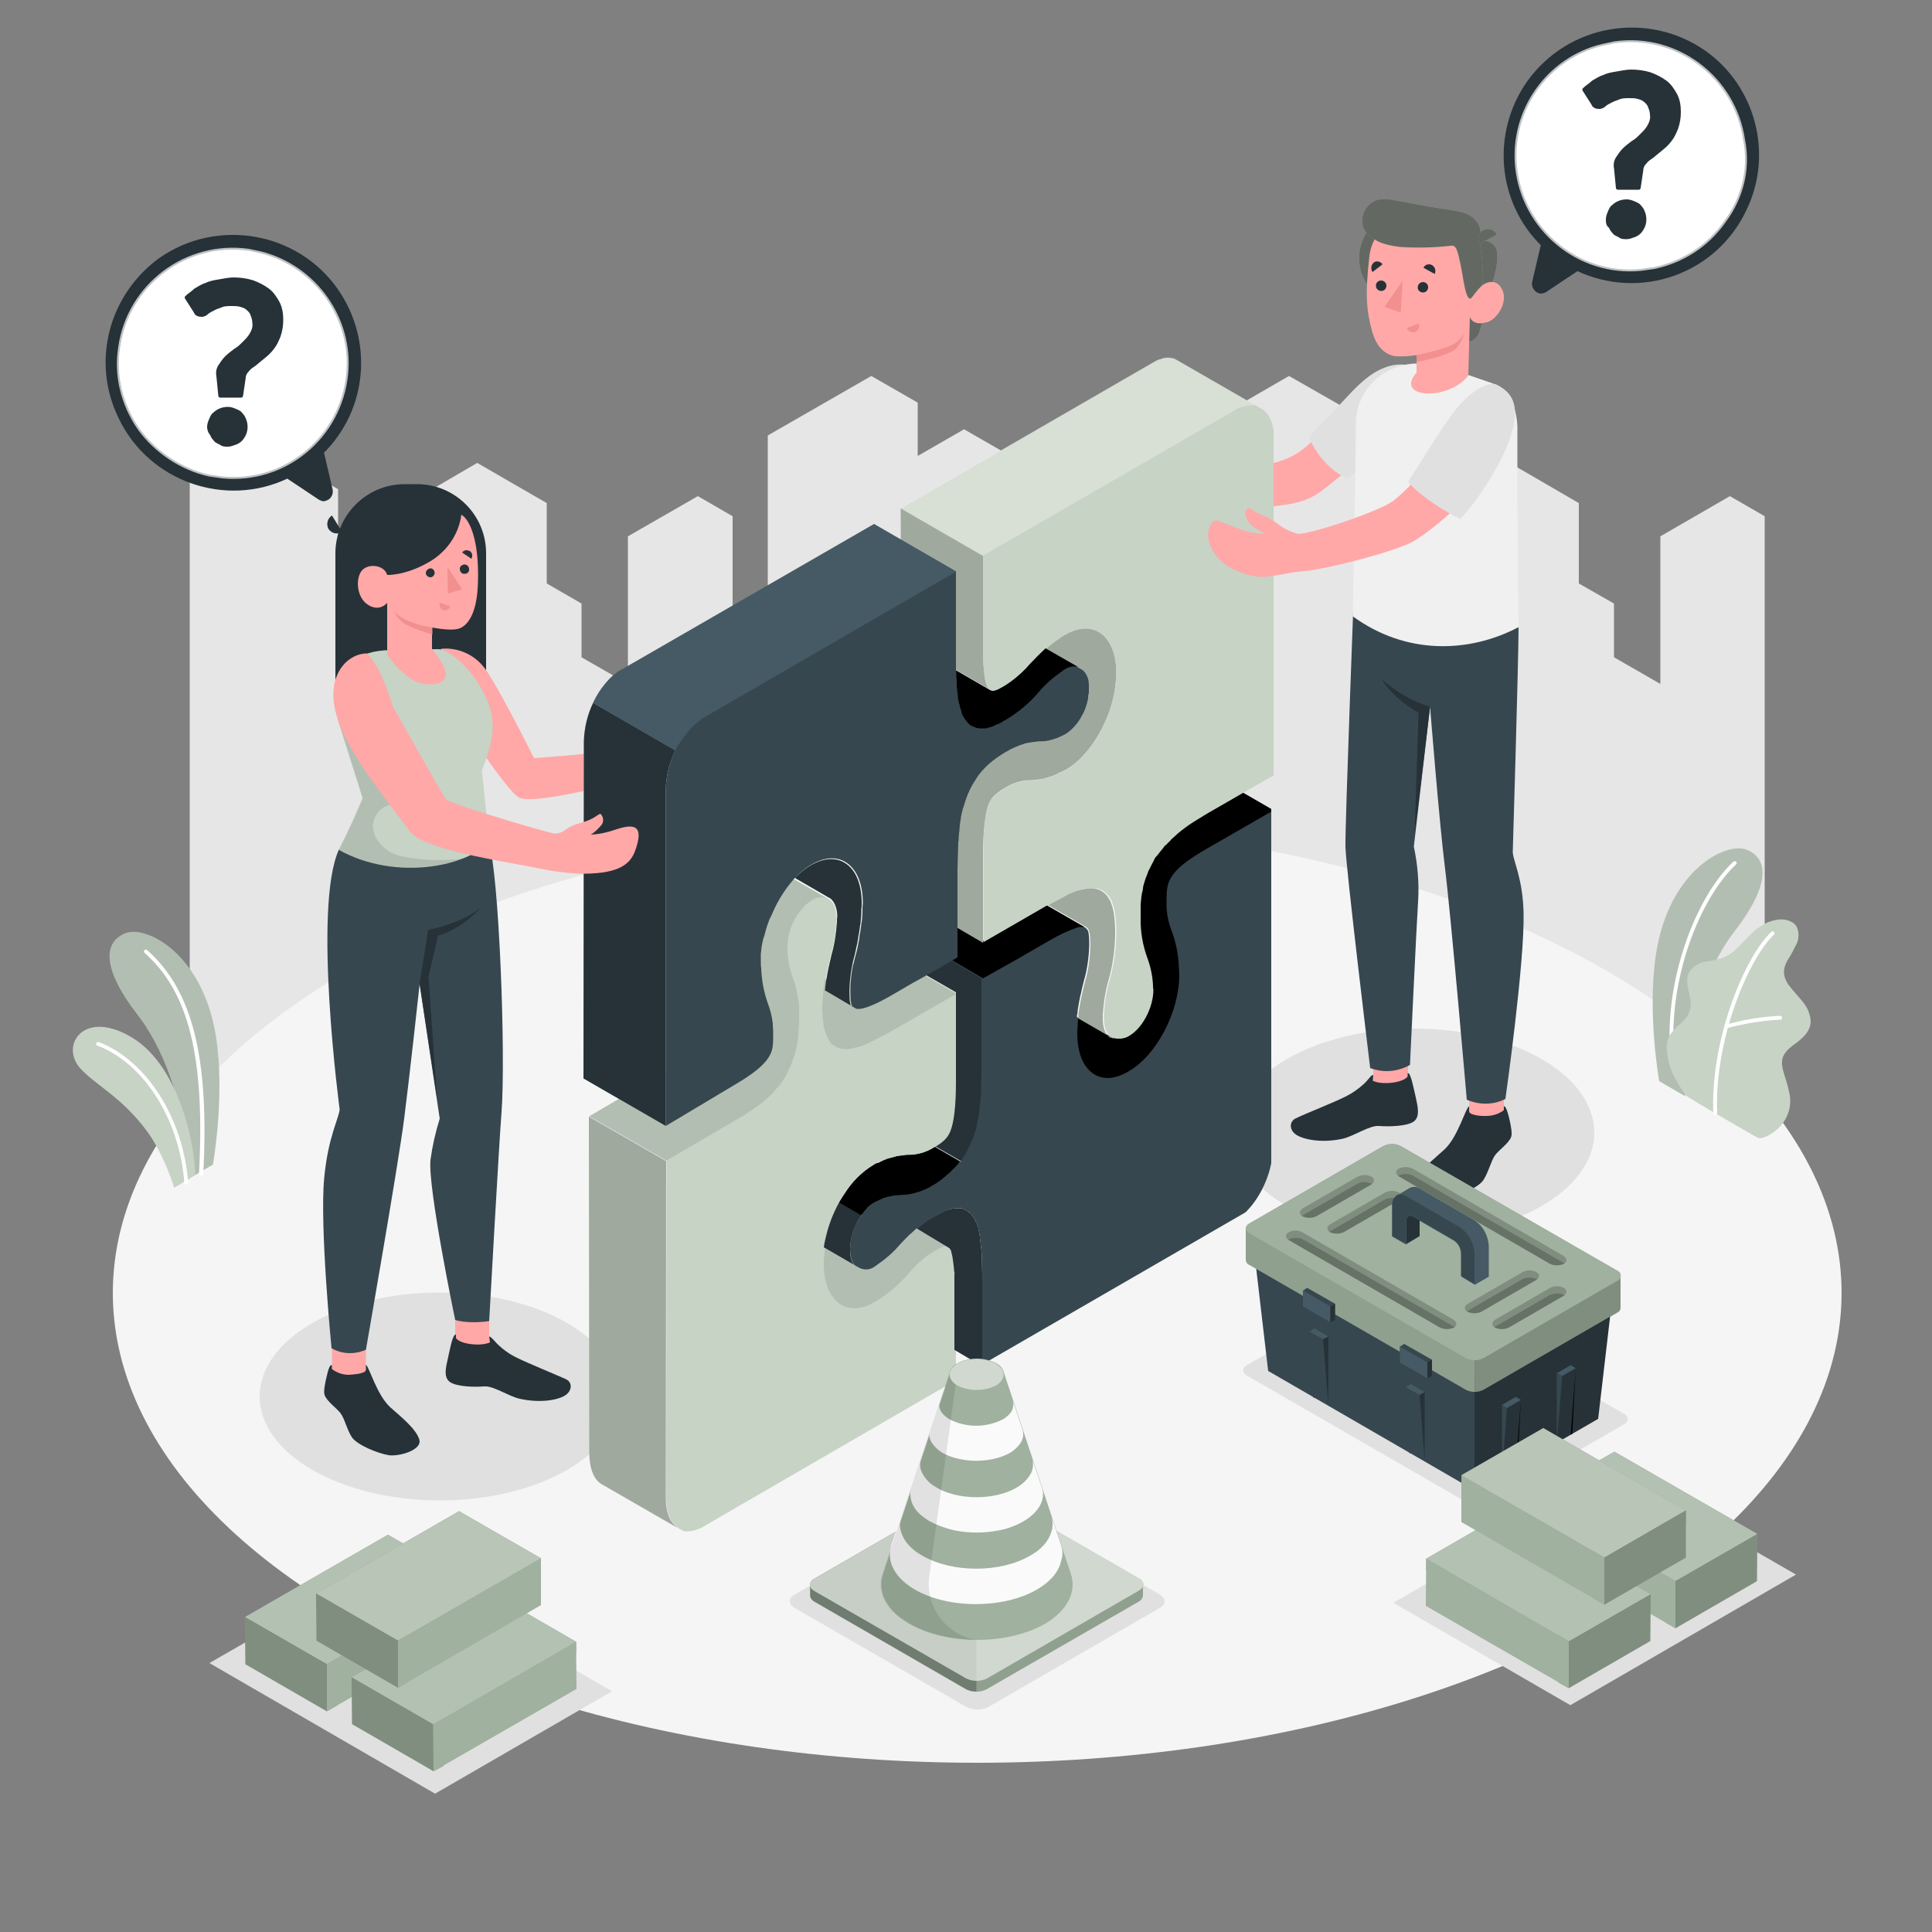 <?xml version="1.0" encoding="utf-8"?>
<!-- Generator: Adobe Illustrator 27.3.1, SVG Export Plug-In . SVG Version: 6.00 Build 0)  -->
<svg version="1.1" id="Layer_1" xmlns="http://www.w3.org/2000/svg" xmlns:xlink="http://www.w3.org/1999/xlink" x="0px" y="0px"
	 viewBox="0 0 500 500" style="enable-background:new 0 0 500 500;" xml:space="preserve">
<rect x="0" y="0" width="500" height="500" fill="#808080" stroke="none"/>
<style type="text/css">
	.st0{fill:#E6E6E6;}
	.st1{fill:#F5F5F5;}
	.st2{fill:#E0E0E0;}
	.st3{fill:#C7D3C5;}
	.st4{opacity:0.1;}
	.st5{fill:#FFFFFF;}
	.st6{fill:#FFA8A7;}
	.st7{fill:#37474F;}
	.st8{fill:#F0F0F0;}
	.st9{opacity:0.5;enable-background:new    ;}
	.st10{fill:#F28F8F;}
	.st11{fill:#263238;}
	.st12{opacity:0.1;enable-background:new    ;}
	.st13{opacity:0.2;enable-background:new    ;}
	.st14{clip-path:url(#SVGID_00000173162930199007871560000001494153330957462460_);}
	.st15{clip-path:url(#SVGID_00000114765337573039008290000007903334352297669770_);}
	.st16{opacity:0.3;fill:#FFFFFF;enable-background:new    ;}
	.st17{clip-path:url(#SVGID_00000134250900279732246000000003516295090901248394_);}
	.st18{fill:#455A64;}
	.st19{fill:#A0B19F;}
	.st20{opacity:0.3;enable-background:new    ;}
	.st21{opacity:0.5;fill:#FFFFFF;enable-background:new    ;}
	.st22{opacity:5.000000e-02;enable-background:new    ;}
	.st23{fill:#FAFAFA;}
	.st24{opacity:0.2;fill:#FFFFFF;enable-background:new    ;}
	.st25{opacity:0.25;fill:#FFFFFF;enable-background:new    ;}
	.st26{fill:#263238;stroke:#263238;stroke-linecap:round;stroke-linejoin:round;}
	.st27{opacity:0.7;fill:#FFFFFF;enable-background:new    ;}
</style>
<g id="freepik--City--inject-19">
	<polygon id="freepik--city--inject-19" class="st0" points="456.7,351.8 456.7,133.6 447.7,128.4 429.7,138.8 429.7,177 
		417.7,170.1 417.7,156.2 408.6,151 408.6,130.2 390.7,119.8 375.6,128.5 375.6,177 363.6,170.1 363.6,142.3 354.6,137.1 
		354.6,109.3 333.6,97.3 315.6,107.7 315.6,163.2 300.6,171.8 300.6,137.1 285.5,128.5 273.5,135.4 273.5,152.7 261.5,159.7 
		261.5,118 249.5,111.1 237.5,118 237.5,104.2 225.5,97.3 198.7,112.7 198.7,172.7 189.6,178 189.6,133.6 180.6,128.4 162.5,138.8 
		162.5,177 150.5,170.1 150.5,156.2 141.5,151 141.5,130.2 123.5,119.8 108.6,128.5 108.6,177 96.5,170.1 96.5,159.6 87.5,154.4 
		87.5,126.6 66.5,114.5 49.1,124.5 49.1,351.8 	"/>
</g>
<g id="freepik--Floor--inject-5">
	<ellipse id="freepik--floor--inject-5" class="st1" cx="252.9" cy="334.6" rx="223.7" ry="121.6"/>
</g>
<g id="freepik--Shadows--inject-5">
	<ellipse id="freepik--Shadow--inject-5" class="st2" cx="366" cy="293.1" rx="46.6" ry="26.9"/>
	<ellipse id="freepik--shadow--inject-5" class="st2" cx="113.8" cy="361.4" rx="46.6" ry="26.9"/>
</g>
<g id="freepik--Plants--inject-5">
	<g id="freepik--plants--inject-5">
		<path class="st3" d="M436.1,283.7l-6.7-3.9c0,0-3.2-17.8-0.8-33.1c3.4-21.5,18-28.9,23.4-26.8s6.6,8.5-3,21
			C443.2,248.2,436,263.7,436.1,283.7z"/>
		<g class="st4">
			<path d="M436.1,283.7l-6.7-3.9c0,0-3.2-17.8-0.8-33.1c3.4-21.5,18-28.9,23.4-26.8s6.6,8.5-3,21
				C443.2,248.2,436,263.7,436.1,283.7z"/>
		</g>
		<path class="st5" d="M432.9,274.9L432.9,274.9c0.3,0,0.5-0.3,0.5-0.5c0,0,0,0,0,0c-2.2-20.2,6.5-42,15.9-50.7
			c0.2-0.2,0.2-0.5,0-0.7c-0.2-0.2-0.5-0.2-0.7,0c-9.5,8.8-18.4,31-16.2,51.5C432.5,274.7,432.7,274.9,432.9,274.9z"/>
		<path class="st3" d="M454.8,294.4c1.1,0.6,3.2-0.7,4.1-1.3c1.4-1,2.6-2.3,3.4-3.9c0.9-1.8,1.2-3.8,0.9-5.7c-0.2-1-0.4-2-0.7-3
			c-0.3-1-0.6-2-0.9-3c-0.3-1-0.5-2-0.4-3c0.2-2,2-3.4,3.7-4.6c1.8-1.4,3.7-3.1,3.7-5.6c-0.1-1.9-0.9-3.7-2.1-5.1
			c-1.2-1.5-2.5-2.8-3.6-4.3c-0.8-1.1-1.3-2.4-1.2-3.8c0.1-0.8,0.4-1.6,0.8-2.4c1-1.5,1.8-3.1,2.6-4.7c0.6-1.7,0.5-3.8-0.8-5
			c-1.2-0.9-2.7-1.2-4.2-1c-1.4,0.2-2.7,0.6-3.9,1.4c-3.9,2.1-6.1,6.7-10.1,8.4c-1.6,0.5-3.2,0.9-4.9,1.1c-1.7,0.3-3.2,1.3-4.1,2.8
			c-1.5,3,1.3,6.7,0.2,9.9c-0.9,2.8-3.7,3.9-5.2,6.4c-0.6,1.1-0.9,2.4-0.7,3.7c0.1,2.2,0.7,4.3,1.5,6.2c1,2,2.1,3.8,3.4,5.6
			C436.2,283.7,454.7,294.4,454.8,294.4z"/>
		<path class="st5" d="M443.9,288.6L443.9,288.6c0.3,0,0.5-0.2,0.5-0.5c0,0,0,0,0,0c-0.8-19.1,8.2-40.1,14.7-46.2
			c0.2-0.2,0.2-0.5,0-0.7c-0.2-0.2-0.5-0.2-0.7,0c-6.7,6.2-15.8,27.6-15,47C443.5,288.4,443.6,288.6,443.9,288.6z"/>
		<path class="st5" d="M446.8,266.1h0.1c4.5-1.2,9.2-2,13.8-2.2c0.3,0,0.5-0.2,0.5-0.5c0-0.3-0.2-0.5-0.5-0.5c0,0,0,0,0,0
			c-4.8,0.2-9.5,1-14.1,2.3c-0.3,0.1-0.4,0.3-0.3,0.6c0,0,0,0,0,0C446.4,266,446.5,266.1,446.8,266.1z"/>
	</g>
	<g id="freepik--plants--inject-5_00000075848000361314172170000017567039216518705846_">
		<path class="st3" d="M48.4,305.3l6.7-3.9c0,0,3.2-17.8,0.8-33.1c-3.4-21.5-18-28.9-23.4-26.8s-6.6,8.5,3,21
			C41.3,269.8,48.6,285.3,48.4,305.3z"/>
		<g class="st4">
			<path d="M48.4,305.3l6.7-3.9c0,0,3.2-17.8,0.8-33.1c-3.4-21.5-18-28.9-23.4-26.8s-6.6,8.5,3,21C41.3,269.8,48.6,285.3,48.4,305.3
				z"/>
		</g>
		<path class="st5" d="M52,304.3L52,304.3c-0.3,0-0.5-0.2-0.5-0.5c1.6-30-2.6-47.1-14.1-57.2c-0.2-0.2-0.2-0.5,0-0.7
			c0.2-0.2,0.5-0.2,0.7,0c11.7,10.4,16.1,27.7,14.5,58C52.5,304.1,52.3,304.3,52,304.3C52,304.3,52,304.3,52,304.3z"/>
		<path class="st3" d="M50.5,304.1c0.1-6.4-3.6-27.8-16.2-35.5s-18.8,1.9-13.6,7.8c3.8,4.3,10.7,7.4,17.3,16.3
			c4.5,6.1,7.1,14.7,7.1,14.7L50.5,304.1z"/>
		<path class="st5" d="M48.2,306.6c-0.3,0-0.5-0.2-0.5-0.5c-1.2-16.3-10.4-30.9-22.5-35.5c-0.3-0.1-0.4-0.4-0.3-0.6
			c0.1-0.3,0.4-0.4,0.7-0.3c12.4,4.8,21.8,19.7,23.1,36.3C48.7,306.4,48.5,306.6,48.2,306.6C48.2,306.6,48.2,306.6,48.2,306.6
			L48.2,306.6z"/>
	</g>
</g>
<g id="freepik--Characters--inject-5">
	<g id="freepik--character-2--inject-5">
		<g id="freepik--character-boy--inject-5_00000114067049376105857000000016250996835071675545_">
			<path class="st6" d="M302.5,114.5c1.5,1.2,3.3,1.9,5.3,3.8c1.3,1.4,2.9,2.5,4.6,3.2c2.3,0.9,4.5,0.7,10.9-0.4
				c7.8-1.2,11.2-2.6,14.6-5.4c4-3.4,12.8-13.5,17.1-17.5c4.5-4.2,10.7-2.6,10.7-2.6c-1.9,6.3-4.8,12.2-8.5,17.6
				c-3.4,4.9-9.8,9.5-12.7,11.9c-4.6,3.8-7.1,5.4-17.2,6.1c-7.7,0.6-8.7,0.8-15,0.6c-2.3-0.1-3.7-0.1-7.4-0.4
				c-1.6-0.1-3.2-0.4-4.8-0.8c-1.8-0.4-3.4-1.1-5-2c-2-1.3-3.7-3.2-4.7-5.3c-0.6-1.2-0.9-2.5-0.9-3.8c0-1.3,0.5-2.6,1.4-3.6
				c0.2-0.2,0.4-0.4,0.6-0.5c0.5-0.1,1,0,1.4,0.3c2.4,1.2,4.8,2.9,7.3,3.9c2.1,0.8,3.7,1.1,3.6,0.7s-1.4-0.8-2.8-2.3
				s-1.6-3.6-0.8-4.2S301,113.2,302.5,114.5z"/>
			<path class="st2" d="M367.5,95.5c-2.4-1.2-5.2-1.5-7.8-0.8c-4,1.1-7.1,3.7-10.9,7.8s-10.1,10.6-10.1,10.6s3.1,7.9,10.2,10.8
				l14.8-13.7L367.5,95.5z"/>
			<g id="freepik--character-boy--inject-5">
				<rect x="380.2" y="276.7" class="st6" width="9" height="15.3"/>
				<polygon class="st6" points="364.4,280.6 355.5,280.9 355,264.7 364.4,264.4 				"/>
				<path class="st7" d="M393,162.4c0,8.5-1.5,58.2-1.5,58.2c0.2,2.5,2.6,6.8,2.8,15.7c0.3,12.8-4.7,48.1-4.7,48.1
					c-3.1,1.6-6.8,1.6-10,0.2c0,0-4.1-47.8-5.7-60.5c-1.4-11.1-3.8-41.2-3.8-41.2l-4.2,36.2c1,4.7,1.4,9.5,1.1,14.2
					c-0.4,5.9-2.1,42.3-2.1,42.3c-3.2,1.8-6.9,2.1-10.3,0.8c0,0-6.3-51.9-6.4-57.3c-0.1-6.1,2.3-68.9,2.3-68.9L393,162.4z"/>
				<path class="st8" d="M387.1,99.5c2,0.9,3.5,2.5,4.3,4.5c0.9,2.5,1.4,5.1,1.3,7.7v17.5l0.3,33.1c-12.9,6.8-29.2,7.2-42.9-2.8
					c0,0,0.8-42.6,0.8-49.6c0-0.3,0-0.6,0-1c0.5-10,10.3-16.8,20-14.3l8.1,2.1L387.1,99.5L387.1,99.5z"/>
				
					<ellipse transform="matrix(0.973 -0.23 0.23 0.973 -5.636 85.43)" class="st3" cx="364.1" cy="66.9" rx="12.3" ry="12.3"/>
				
					<ellipse transform="matrix(0.973 -0.23 0.23 0.973 -5.636 85.43)" class="st9" cx="364.1" cy="66.9" rx="12.3" ry="12.3"/>
				<path class="st3" d="M385.4,75.6c0,0-2,9.4-2.8,10.9c-0.5,1-1.4,1.7-2.5,2l0.1-6.6L385.4,75.6z"/>
				<path class="st9" d="M385.4,75.6c0,0-2,9.4-2.8,10.9c-0.5,1-1.4,1.7-2.5,2l0.1-6.6L385.4,75.6z"/>
				<path class="st3" d="M382.9,62.2c1.4-0.2,2.8,0.3,3.8,1.3c1.6,1.7,0.7,6.9-1.3,12.1l-3.8,0.4L382.9,62.2z"/>
				<path class="st9" d="M382.9,62.2c1.4-0.2,2.8,0.3,3.8,1.3c1.6,1.7,0.7,6.9-1.3,12.1l-3.8,0.4L382.9,62.2z"/>
				<path class="st6" d="M380.5,76.1c0.8,0.4,1.8-1,2.8-2s4-2.3,5.5,0.9s-1.3,7.5-3.7,8.3c-4.1,1.3-4.7-1.3-4.7-1.3L380,97.2l0,0
					c-5.1,6.6-19.3,6-13.4-0.8v-4.5c-1.8,0.3-3.7,0.4-5.5,0.3c-3-0.5-4.9-2.8-5.9-6.1c-1.5-5.3-2-9.5-0.8-19.8
					c1.4-11.3,14.5-11.5,21.7-7S380.5,76.1,380.5,76.1z"/>
				<path class="st3" d="M380.5,77.3c0.4,0,1.8-2.4,2.8-3.2c1.3-1.2-0.4-11.9-0.4-11.9c0.7-1.9,0.2-4-1.2-5.4c-1.8-2-4.8-2.2-9.8-3
					c-2.7-0.4-6.7-1.2-9.4-1.7c-3.2-0.6-5.8-1.2-8,0.7c-1.8,1.6-2.4,4.1-1.6,6.3c0.6,1.3,1.7,2.4,3.1,3c0,0,1.4,1.2,6.2,1.8
					c4.4,0.3,8.9,0.2,13.3-0.3c1.4-0.2,1.7,1.2,2.5,4.9C378.7,71.8,379.2,77.3,380.5,77.3z"/>
				<path class="st9" d="M380.5,77.3c0.4,0,1.8-2.4,2.8-3.2c1.3-1.2-0.4-11.9-0.4-11.9c0.7-1.9,0.2-4-1.2-5.4c-1.8-2-4.8-2.2-9.8-3
					c-2.7-0.4-6.7-1.2-9.4-1.7c-3.2-0.6-5.8-1.2-8,0.7c-1.8,1.6-2.4,4.1-1.6,6.3c0.6,1.3,1.7,2.4,3.1,3c0,0,1.4,1.2,6.2,1.8
					c4.4,0.3,8.9,0.2,13.3-0.3c1.4-0.2,1.7,1.2,2.5,4.9C378.7,71.8,379.2,77.3,380.5,77.3z"/>
				<path class="st3" d="M382.9,63.1l4.5-2.4c-0.6-1.2-2.1-1.8-3.4-1.2c0,0,0,0-0.1,0C382.7,60.2,382.2,61.8,382.9,63.1z"/>
				<path class="st9" d="M382.9,63.1l4.5-2.4c-0.6-1.2-2.1-1.8-3.4-1.2c0,0,0,0-0.1,0C382.7,60.2,382.2,61.8,382.9,63.1z"/>
				<path class="st10" d="M366.6,91.9c0,0,6.8-1.4,9.1-2.6c1.4-0.7,2.6-1.8,3.3-3.2c-0.4,1.4-1,2.7-1.9,3.8
					c-1.7,2.2-10.5,3.8-10.5,3.8L366.6,91.9z"/>
				<path class="st11" d="M366.9,74.4c0,0.7,0.6,1.3,1.4,1.3c0.7,0,1.3-0.6,1.3-1.4c0-0.7-0.6-1.3-1.3-1.3
					C367.5,73,366.9,73.6,366.9,74.4z"/>
				<path class="st11" d="M368.4,69.3l2.9,1.6c0.4-0.8,0.1-1.8-0.7-2.3C369.8,68.2,368.8,68.4,368.4,69.3
					C368.4,69.2,368.4,69.3,368.4,69.3z"/>
				<path class="st10" d="M367.2,83.7l-3.1,1.2c0.3,0.8,1.2,1.3,2.1,1c0,0,0,0,0,0C367.1,85.6,367.5,84.6,367.2,83.7z"/>
				<path class="st11" d="M355.2,70.4l2.6-2c-0.5-0.7-1.5-1-2.2-0.5c0,0-0.1,0-0.1,0.1C354.8,68.6,354.7,69.6,355.2,70.4z"/>
				<path class="st11" d="M356.1,74c0,0.8,0.7,1.3,1.4,1.3c0.8,0,1.3-0.7,1.3-1.4c0-0.7-0.6-1.3-1.4-1.3
					C356.7,72.6,356,73.2,356.1,74C356.1,74,356.1,74,356.1,74z"/>
				<polygon class="st10" points="363,72.7 362.5,80.9 358.3,79.4 				"/>
				<path class="st11" d="M380.2,287.6v-1.3c-0.9,0.4-2.9,8-6.4,11.2c-2.8,2.6-6.7,5.5-7.6,8.4s5.4,4.6,8,4.2
					c3.1-0.5,8.4-2.7,9.7-4.7s2-5,3-6.4s3.6-3.1,4.2-4.8c0.3-0.9-0.1-3-0.5-4.7s-0.9-3.3-1.4-3.2c0,0.2,0,1,0,1
					c-1.3,1-2.9,1.5-4.5,1.5C383.4,288.9,380.2,288.6,380.2,287.6z"/>
				<path class="st11" d="M355.4,278.2c-0.5,0-0.9,0.7-1.9,1.8c-1.5,1.5-3.3,2.8-5.3,3.8c-3.4,1.7-9.9,4.2-12.8,5.6
					c-1.8,0.8-1.8,3.1,0.1,4.3s6.5,2.2,12,1c3-0.7,6.9-3.5,9.4-3.3s7.1,0.1,8.9-1.1s1.1-4,0.6-6.3c-0.6-2.5-1.3-6.5-2.1-6.3v0.9
					c-1.1,1.6-6.6,2.3-9,1.1L355.4,278.2z"/>
				<path class="st11" d="M370.1,182.9c-4.6-1.4-8.9-3.9-12.5-7.1c0,0,2.4,4.5,9.5,8.7l-1,31.6L370.1,182.9z"/>
			</g>
		</g>
	</g>
	<g id="freepik--character-1--inject-5">
		<path class="st11" d="M104.7,125.3h3.2c9.9,0,17.9,8,17.9,17.9v38l0,0h-39l0,0v-38C86.8,133.4,94.8,125.3,104.7,125.3L104.7,125.3
			L104.7,125.3z"/>
		<path class="st6" d="M103.4,368.1l-2.5-2.2c-2.4-2.2-4.3-6-5.3-8.5c-0.6-1.5-0.9-3-0.9-4.6v-5h-8.8v8.1l0,0v0.2l0,0
			c0.4,1.8,4.4,6.7,6.7,9.8c1.5,2.1,4.4,4.8,7.9,5.3C103.9,371.6,105.6,370.6,103.4,368.1z"/>
		<path class="st6" d="M128.8,354.7c0.2-0.1,0.5-0.3,0.6-0.6c0.7-0.9,0.1-1.5-0.4-2.2c-0.6-1-1.1-2.1-1.5-3.3
			c-0.4-1-0.9-2.8-0.9-2.8s0-1.3,0-1.8v-5h-8.8v8.4l0,0c0.4,2,2.2,3.8,3.4,5.4c0.9,1.2,3.2,1.8,4.6,2.1c0.6,0.2,1.3,0.2,1.9,0.1
			C128.1,355,128.5,354.9,128.8,354.7z"/>
		<path class="st7" d="M87.7,219.9c-6.8,14.9,0.2,67.2,0.2,67.2c-0.2,2.4-3,7.1-4,17.8c-1.2,12.5,1.9,44,1.9,44
			c2.7,1.6,6,1.7,8.9,0.4c0,0,8.3-47.4,9.9-59.8c1.4-10.9,4-34.8,4-34.8l5.2,34.8c-1.1,3.5-1.9,7.1-2.4,10.7
			c-0.7,7.3,6.4,41.4,6.4,41.4s3,1.1,8.8,0.3c0,0,2.5-45.3,3.2-54.1c1.1-14.8-0.6-61.1-3.3-69.9L87.7,219.9z"/>
		<path class="st11" d="M108.6,254.5l2.2-13.8c0,0,9.3-1.9,13.6-5.9c0,0-4.4,5.5-11,7.3l-2.5,10.6l2.2,31.5L108.6,254.5z"/>
		<path class="st11" d="M94.7,354.5v-1.3c0.8,0.4,2.8,7.8,6.3,11c2.8,2.5,6.6,5.5,7.5,8.3s-5.3,4.5-7.9,4.1c-3-0.5-8.2-2.7-9.5-4.6
			s-1.9-4.9-3-6.3s-3.5-3-4.1-4.7c-0.3-0.9,0.1-2.9,0.5-4.6s0.8-3.3,1.4-3.1v1c1.3,1,2.8,1.5,4.4,1.5
			C91.6,355.7,94.7,355.5,94.7,354.5z"/>
		<path class="st11" d="M126.6,345.9c0.4,0,1,0.7,2,1.8c1.5,1.5,3.3,2.8,5.2,3.7c3.3,1.6,9.7,4.2,12.6,5.5c1.8,0.8,1.7,3-0.1,4.2
			s-6.4,2.1-11.8,0.9c-3-0.7-6.8-3.4-9.2-3.2s-7,0.1-8.8-1.1s-1.1-3.9-0.6-6.1c0.6-2.5,1.2-6.4,2.1-6.2v0.9c1.1,1.6,6.5,2.2,8.8,1.1
			L126.6,345.9z"/>
		<path class="st6" d="M114.2,167.9c4.3-0.4,8.6,1.5,11.2,5c3.5,4.6,12.8,23.3,12.8,23.3s20.3-1.4,21.3-2.5s0.4-3.6,0.2-4.9
			s-0.7-4.2-1-5c-0.5-1.4,1.6-1,2.8,0.3s1.8,3.9,2.4,4.4s5.3-5,7.6-7.6s3.4-4.4,4.9-3.4c1.1,0.8,0.4,2.3-1.2,4.6c-0.8,1-1.5,2-2.1,3
			c-0.2,0.4,0.4,0.7,0.6,0.9c0.4,0.4,1.2,1.1,1.3,1.7c0,0.3,0,0.7,0.1,1c0.2,0.8,1.1,1.1,1.4,1.8c0.2,0.5,0,1.1,0.1,1.7
			c0.1,0.4,0.3,0.7,0.3,1c0,0.7-0.2,1.4-0.7,1.9c-1.6,1.9-3.8,2.6-5.9,3.8c-1.8,1-3.6,1.4-5.6,2.3s-26.7,7.3-30.4,5.2
			s-17.8-24.3-17.8-24.3C110.7,173.1,114.2,167.9,114.2,167.9z"/>
		<path class="st3" d="M99.6,168.3L99.6,168.3c-8.7,0.6-9.3,4.8-11.5,9.4c-1.7,3.5-1.1,7.7,0.2,11.4l5.5,17.4c0,0-2.8,6.9-6.2,13.4
			c15.2,8.5,34.3,4,38.8-2.2c0.2-1.3-1-11.6-1.7-18.3c2.7-6.7,3.4-11,2.3-15.4c-2.1-8.3-10.3-16.3-13.9-16L99.6,168.3z"/>
		<path class="st11" d="M85.9,133.4l2.6,4.2c-1.1,0.8-2.6,0.5-3.4-0.6c0,0,0-0.1-0.1-0.1C84.4,135.7,84.7,134.2,85.9,133.4z"/>
		<path class="st6" d="M119.4,133.2c2.1,1.2,4.6,6.4,4.3,17.3c-0.2,9.2-3.2,11.5-4.7,12.1s-4.4,0.3-7.2-0.2v5.5c0,0,3.9,4.5,3.6,7
			s-5.6,3.1-9.2,0.7c-2.4-1.7-4.4-3.8-6-6.2V156c0,0-1.9,2.5-5,0.5s-3.2-7.2-1.4-9s5.7-1.2,6.4,1.3c0,0,4.5,0.2,10.4-3.1
			C115.4,143.1,118.7,138.5,119.4,133.2z"/>
		<path class="st11" d="M112.5,148.2c0,0.6-0.5,1.2-1.1,1.2c-0.6,0-1.2-0.5-1.2-1.1c0-0.6,0.5-1.1,1.1-1.2
			C111.9,147,112.4,147.5,112.5,148.2C112.5,148.2,112.5,148.2,112.5,148.2z"/>
		<path class="st10" d="M113.8,156l2.7,0.9c-0.2,0.7-0.9,1.2-1.7,1c0,0,0,0-0.1,0C114,157.6,113.6,156.8,113.8,156z"/>
		<path class="st11" d="M122,144.6l-2.4-1.6c0.4-0.6,1.2-0.8,1.9-0.4c0,0,0,0,0.1,0C122.2,143,122.4,143.9,122,144.6z"/>
		<path class="st11" d="M121.4,147.3c0.1,0.6-0.4,1.2-1.1,1.2c0,0,0,0,0,0c-0.7,0.1-1.2-0.4-1.3-1.1s0.4-1.2,1.1-1.3
			S121.4,146.6,121.4,147.3C121.4,147.3,121.4,147.3,121.4,147.3z"/>
		<polygon class="st10" points="115.8,146.7 115.9,153.6 119.6,152.5 		"/>
		<path class="st10" d="M111.9,162.4c-3-0.4-9-2.1-10-4.6c0.4,1.2,1.1,2.3,2.1,3.1c1.8,1.6,7.9,3.3,7.9,3.3V162.4z"/>
		<path class="st12" d="M103.5,221.5c-4.2-1-8.4-5.5-6.5-9.9c0.5-1.2,1.5-2.3,2.7-2.9c0.9-0.5,2-0.4,2.8,0.3c-2-1.3-5.4-7.7-5.9-10
			l-2.3-7.8c-0.2-1.8-0.1-3.6,0.5-5.3l-6.1-7.1l-1.1,0.8c-1,3.1-0.2,6.5,0.8,9.6l5.5,17.4c0,0-2.8,6.9-6.2,13.4
			c10,5.4,21.9,6.2,32.6,2.1C114.7,222.9,109,222.7,103.5,221.5z"/>
	</g>
	<path class="st3" d="M175.5,395.5l-19.8-11.4c-2.1-1.2-3.2-4.3-3.2-8.2l-0.1-86.9l20,11.5l-0.1,87.2
		C172.3,391.5,173.5,394.2,175.5,395.5z"/>
	<path class="st13" d="M175.5,395.5l-19.8-11.4c-2.1-1.2-3.2-4.3-3.2-8.2l-0.1-86.9l20,11.5l-0.1,87.2
		C172.3,391.5,173.5,394.2,175.5,395.5z"/>
	<path class="st3" d="M175.7,395.6l-0.1-0.1c-2-1.3-3.2-4-3.2-7.9l0.1-87.2l-20-11.5l17.3-10.1l0.2-0.1l0,0l0,0l2.4-1.4l0,0l2.8-1.9
		l0.1-0.1l0.1-0.1c0.1-0.1,0.3-0.2,0.4-0.3l0.2-0.1l0.5-0.4l0.5-0.4c0.1-0.1,0.3-0.2,0.4-0.3l0.1-0.1l0.1-0.1
		c0.3-0.2,0.5-0.4,0.8-0.6l0.4-0.4l0.1-0.1c0.5-0.4,0.9-0.9,1.4-1.4l0.2-0.1c0.2-0.2,0.4-0.4,0.5-0.6c0.1-0.1,0.2-0.2,0.2-0.3
		c0.1-0.1,0.2-0.2,0.2-0.2v-0.1l0.1-0.1l0.1-0.1l0.5-0.7c0.1-0.2,0.3-0.4,0.4-0.6l0.1-0.1V268c0.2-0.3,0.4-0.5,0.5-0.8
		s0.3-0.5,0.4-0.7l0.1-0.1c0.1-0.2,0.2-0.4,0.3-0.6l0.2-0.3c0.1-0.3,0.3-0.5,0.4-0.8l0,0l0.2-0.5c0.1-0.2,0.2-0.3,0.2-0.5
		c0.1-0.1,0.1-0.3,0.2-0.4c0.1-0.1,0.1-0.3,0.2-0.4c0.1-0.4,0.2-0.7,0.4-1.1l0,0c0.1-0.3,0.2-0.6,0.3-0.9c0,0,0-0.1,0-0.1
		c0.1-0.3,0.2-0.7,0.2-1v-0.1c0-0.3,0.1-0.5,0.2-0.8l0,0c0.1-0.4,0.1-0.8,0.2-1.2v-0.2c0-0.1,0-0.2,0-0.3c0,0,0-0.1,0-0.1
		c0-0.1,0-0.2,0-0.3c0.1-0.5,0.1-1,0.1-1.4v-0.2v-0.6l0,0c0-0.7,0-1.5,0.1-2.2V252c0-0.2,0-0.4,0-0.6v-0.5c0-0.2,0-0.5,0-0.7
		c0-0.1,0-0.1,0-0.2c0-0.1,0-0.1,0-0.2v-0.3c0-0.4-0.1-0.7-0.1-1.1l0,0v-0.1c0-0.3-0.1-0.6-0.1-0.9c-0.2-1.4-0.5-2.7-0.8-4
		c-0.2-0.8-0.5-1.5-0.7-2.2c-0.6-1.6-1-3.2-1.2-4.9c0-0.3-0.1-0.7-0.1-1s0-0.8-0.1-1.2V234c0-0.1,0-0.2,0-0.3c0-0.2,0-0.4,0-0.6
		c0-4.6,2.8-10,6.3-12c0.3-0.2,0.7-0.4,1.1-0.5c0.2-0.1,0.5-0.1,0.8-0.1c0.2,0,0.5,0,0.7,0c0.1,0,0.2,0,0.4,0.1
		c0.3,0.1,0.7,0.2,1,0.4l20.4,11.6l0,0c0.1,0.1,0.2,0.1,0.3,0.2c1.2,0.9,1.8,2.6,1.8,4.8c0,0.3,0,0.6-0.1,1.1v0.1
		c-0.1,2.9-0.6,5.7-1.4,8.5c-0.2,0.7-0.3,1.4-0.5,2.2c-0.1,0.2-0.1,0.5-0.2,0.8c-0.2,0.8-0.3,1.6-0.5,2.4c-0.1,0.3-0.1,0.6-0.1,0.8
		l14-7.9l20,11.5v22.9c0,6.4-0.5,10.7-1.5,13.1c-0.7,1.7-1.8,2.7-4.2,4.1c-1.9,1.2-4.2,1.9-6.4,1.9c-0.7,0-1.4,0.1-2.1,0.2l-0.8,0.1
		c-0.3,0-0.5,0.1-0.8,0.2c-0.5,0.1-1,0.3-1.5,0.4l-0.4,0.1c-0.8,0.3-1.5,0.6-2.2,1c-0.1,0-0.2,0.1-0.3,0.1h-0.1l-0.1,0.1
		c-0.3,0.1-0.6,0.3-0.9,0.5c-3,1.8-5.5,4.3-7.4,7.3c-1,1.5-1.9,3.1-2.6,4.7c-0.7,1.5-1.3,3.1-1.8,4.8l1.1-1.2c1-1.2,2.1-2.3,3.3-3.3
		c1-0.8,2-1.6,3.1-2.2c1.6-0.9,2.9-1.7,3.8-1.1l0,0l19.8,11.8l0,0l0.2,0.2c0.1,0.1,0.1,0.1,0.1,0.2c0,0,0.1,0.1,0.1,0.1
		c0.1,0.1,0.1,0.1,0.1,0.2c0,0,0,0,0,0c0.1,0.1,0.1,0.2,0.2,0.3c0.5,1.1,0.9,3,1,6.2c0,0.4,0,0.7,0,1.1c0,1,0,2.1,0,3.4v22.9
		L182,395.1c-1.1,0.7-2.3,1-3.5,1.2c-0.4,0-0.8,0-1.2,0c-0.1,0-0.3,0-0.4-0.1C176.5,396,176.1,395.8,175.7,395.6z"/>
	<path class="st12" d="M225.8,310.9L225.8,310.9l19.8,11.8l0,0c-0.9-0.6-2.2,0.2-3.8,1.1c-1.1,0.6-2.2,1.4-3.1,2.2
		c-1.2,1-2.3,2.1-3.3,3.3c-2.3,2.7-4.9,5-7.8,6.9c-0.4,0.3-0.9,0.6-1.3,0.8c-7.2,4.2-13.1-0.3-13.1-9.9c0-2.9,0.5-5.7,1.4-8.5
		c0.4-0.4,0.7-0.8,1.1-1.1c1-1.2,2.1-2.3,3.3-3.3c1-0.8,2-1.6,3.1-2.2C223.5,311.1,224.8,310.3,225.8,310.9z"/>
	<path class="st12" d="M213.4,253.6l14.1-7.9l20,11.5l0,0l-17.2,9.9l0,0l0,0l-5.2,2.7h-0.1H225l-0.4,0.2l-0.2,0.1l-0.9,0.4l-0.5,0.2
		l-0.1,0c-0.3,0.1-0.6,0.2-0.8,0.3l-0.6,0.1c-0.3,0.1-0.6,0.1-0.8,0.2h-0.1l-0.4,0.1c-0.3,0-0.7,0.1-1,0.1H219c-0.4,0-0.8,0-1.2-0.1
		l-0.2,0c-0.3-0.1-0.6-0.2-0.9-0.3c-0.1,0-0.2-0.1-0.2-0.1l0,0c-0.3-0.1-0.5-0.3-0.7-0.5h-0.1l-0.2-0.1c-0.3-0.2-0.5-0.5-0.7-0.8
		l-0.1-0.1c-0.5-0.8-0.9-1.7-1.2-2.7l-0.1-0.2c-0.1-0.5-0.2-1-0.3-1.5v-0.3c-0.1-0.6-0.2-1.2-0.2-1.9c-0.1-0.9-0.1-1.6-0.1-2.4
		C213,258,213.1,255.8,213.4,253.6z"/>
	<path class="st12" d="M172.4,300.4l-20-11.5l17.3-10.1l0.1-0.1h0.1l0,0l2.4-1.4l0,0l2.8-1.9l0.1-0.1l0.1-0.1
		c0.1-0.1,0.3-0.2,0.4-0.3l0.1-0.1l0.5-0.4l0.5-0.4c0.1-0.1,0.3-0.2,0.4-0.3l0.1-0.1l0.1-0.1c0.3-0.2,0.5-0.4,0.8-0.6l0.4-0.4
		l0.1-0.1c0.5-0.4,0.9-0.9,1.4-1.4l0.2-0.1c0.2-0.2,0.3-0.4,0.5-0.6c0.1-0.1,0.2-0.2,0.2-0.3c0.1-0.1,0.1-0.2,0.2-0.2l0.1-0.1
		l0.1-0.1l0.1-0.1c0.2-0.2,0.4-0.4,0.5-0.7l0.4-0.6l0.1-0.1V268c0.2-0.3,0.4-0.5,0.5-0.8s0.3-0.5,0.4-0.7v-0.1
		c0.1-0.2,0.2-0.4,0.4-0.6c0.1-0.1,0.1-0.2,0.2-0.3c0.1-0.3,0.3-0.5,0.4-0.8l0,0l0.2-0.5c0.1-0.2,0.1-0.3,0.2-0.5s0.1-0.3,0.2-0.5
		s0.1-0.3,0.2-0.4c0.1-0.4,0.2-0.7,0.4-1.1l0,0c0.1-0.3,0.2-0.6,0.3-0.9c0,0,0-0.1,0-0.1c0.1-0.3,0.2-0.7,0.2-1v-0.1
		c0.1-0.3,0.1-0.5,0.2-0.8l0,0c0.1-0.4,0.1-0.8,0.2-1.2v-0.2c0-0.1,0-0.2,0-0.3c0,0,0-0.1,0-0.1c0-0.1,0-0.2,0-0.3
		c0.1-0.5,0.1-1,0.1-1.4v-0.2c0-0.2,0-0.4,0-0.6l0,0c0-0.7,0-1.4,0.1-2.2V252c0-0.2,0-0.4,0-0.6v-0.5c0-0.2,0-0.5,0-0.7v-0.2
		c0-0.1,0-0.1,0-0.2v-0.3c0-0.4-0.1-0.7-0.1-1.1v-0.1l0,0l-0.1-0.9c-0.2-1.4-0.5-2.7-0.8-4c-0.2-0.8-0.5-1.5-0.7-2.2
		c-0.6-1.6-1-3.2-1.2-4.9c0-0.3-0.1-0.7-0.1-1s0-0.8-0.1-1.2V234c0-0.1,0-0.2,0-0.3c0-0.2,0-0.4,0-0.6c0-4.6,2.8-10,6.3-12
		c0.3-0.2,0.7-0.4,1.1-0.5c0.2-0.1,0.5-0.1,0.8-0.1c0.2,0,0.5,0,0.7,0c0.1,0,0.2,0,0.4,0.1c0.3,0.1,0.7,0.2,1,0.4l20.3,11.6
		c-0.4-0.2-0.9-0.4-1.4-0.4c-0.4,0-0.7,0-1.1,0.1c-0.6,0.1-1.1,0.4-1.6,0.7c-0.6,0.4-1.2,0.8-1.7,1.3c-1.4,1.4-2.5,3-3.3,4.8
		c-0.2,0.4-0.3,0.8-0.5,1.2c-0.2,0.6-0.3,1.2-0.5,1.8c-0.2,1-0.3,1.9-0.3,2.9c0,0.3,0,0.6,0,0.9v0.1c0,1.6,0.3,3.2,0.7,4.8
		c0.1,0.3,0.1,0.5,0.2,0.8c0.2,0.5,0.3,1,0.5,1.5c0.2,0.7,0.5,1.4,0.7,2.2c0.1,0.3,0.1,0.6,0.2,0.8c0.1,0.3,0.1,0.6,0.2,0.9
		c0.2,1,0.4,2.1,0.5,3.2v0l0,0c0,0.2,0,0.4,0,0.5v0.5v0.1v0.1c0,0.1,0,0.2,0,0.4c0,0.1,0,0.2,0,0.4c0,0.1,0,0.2,0,0.4v0.5
		c0,0.2,0,0.4,0,0.6v0.1c0,0.4,0,0.7,0,1.1s0,0.7-0.1,1.1c0,0.2,0,0.4,0,0.5v0.2c0,0.5-0.1,1-0.1,1.4c0,0.2-0.1,0.5-0.1,0.7v0.2l0,0
		l-0.2,1.2l-0.2,0.8v0.1c0,0.2-0.1,0.4-0.1,0.6s-0.1,0.4-0.1,0.5s0,0.2-0.1,0.2s-0.1,0.5-0.2,0.7l0,0c-0.1,0.4-0.2,0.7-0.4,1.1
		s-0.2,0.6-0.3,0.9s-0.3,0.7-0.4,1l-0.4,0.8l0,0c-0.1,0.1-0.2,0.3-0.2,0.5l-0.2,0.5l-0.1,0.1c-0.1,0.1-0.1,0.2-0.2,0.4l-0.1,0.1
		c0,0.1-0.1,0.2-0.1,0.2c-0.2,0.3-0.3,0.5-0.5,0.8v0.1l-0.1,0.1c-0.1,0.1-0.1,0.2-0.2,0.3c-0.1,0.1-0.1,0.2-0.2,0.3l-0.2,0.2
		c-0.1,0.1-0.2,0.3-0.3,0.4l-0.1,0.1l-0.1,0.1l-0.2,0.3l-0.1,0.1c0,0.1-0.1,0.1-0.2,0.2l-0.3,0.3c-0.1,0.1-0.2,0.2-0.2,0.3l-0.1,0.1
		c-0.4,0.5-0.9,0.9-1.4,1.4l-0.1,0.1l-0.4,0.4c-0.2,0.2-0.5,0.4-0.7,0.6l-0.1,0.1l-0.1,0.1l-0.1,0.1l-0.4,0.3l-1,0.7l-0.1,0.1
		l-0.4,0.3l-0.2,0.1l-2.8,1.9l-2.4,1.4l-0.1,0.1l-0.2,0.1L172.4,300.4z"/>
	<g>
		<defs>
			<path id="SVGID_1_" d="M226.2,327.9c0.2-0.1,0.4-0.3,0.7-0.5l0,0l0,0c2.2-1.5,4.2-3.2,5.9-5.2c0.9-1,1.7-1.8,2.6-2.7l0.1-0.1
				l0.3-0.2l0.1-0.1c0.4-0.4,0.9-0.8,1.3-1.2l8.3,5l0,0c0.2,0.1,0.3,0.2,0.4,0.4l0,0c0.1,0.1,0.1,0.2,0.2,0.3v0.1
				c0.1,0.1,0.1,0.2,0.1,0.3v0.1l0.1,0.3c0,0,0,0.1,0,0.1c0,0.1,0.1,0.2,0.1,0.3c0,0,0,0.1,0,0.1s0.1,0.3,0.1,0.4v0.1
				c0,0.2,0.1,0.4,0.1,0.6l0,0c0,0.2,0.1,0.5,0.1,0.7v0.1l0.1,0.7c0,0.1,0,0.2,0,0.2l0.1,0.6c0,0.1,0,0.2,0,0.3s0,0.4,0.1,0.6
				s0,0.2,0,0.4v0.6c0,0.1,0,0.3,0,0.4s0,0.5,0,0.7s0,0.3,0,0.4s0,0.6,0,0.9v0.4c0,0.4,0,0.9,0,1.4v22.9l82-47.4v-12.9
				c0-0.1,0-0.2,0-0.2v-96.3l0,0l-17.2,9.9l-0.3,0.2l-0.2,0.1l0,0l0,0l-3.4,2.1l0,0l0,0c-1.4,0.9-2.7,1.9-3.9,2.9l-0.1,0.1l-0.2,0.2
				c-0.3,0.3-0.6,0.5-0.9,0.8l-0.1,0.1l-0.4,0.4c-0.3,0.3-0.5,0.5-0.8,0.8l-0.5,0.5c-0.2,0.3-0.5,0.5-0.7,0.8s-0.3,0.4-0.5,0.6
				s-0.5,0.6-0.7,0.9l-0.4,0.5l-0.1,0.1l-0.1,0.1c-0.2,0.3-0.3,0.5-0.5,0.8s-0.2,0.4-0.3,0.6l-0.1,0.1c-0.3,0.6-0.6,1.1-0.9,1.8
				l-0.1,0.1c-0.1,0.2-0.2,0.5-0.3,0.8s-0.2,0.5-0.3,0.8l-0.1,0.2c-0.1,0.3-0.2,0.6-0.3,0.9s-0.2,0.6-0.3,1s-0.2,0.7-0.2,1
				s-0.1,0.7-0.2,1s-0.1,0.7-0.2,1.1v0.1c0,0.3-0.1,0.6-0.1,0.9s-0.1,0.8-0.1,1.2v0.2c0,0.2,0,0.5,0,0.7c0,0.5,0,1,0,1.7v0.1
				c0,0.1,0,0.2,0,0.4c-0.1,3.7,0.5,7.4,1.8,10.8c0.8,2.2,1.3,4.6,1.4,7v0.1c0,0.3,0,0.6,0,0.9c0,2.4-0.7,4.8-1.8,7
				c-1,2-2.5,3.8-4.4,5l0,0c-0.3,0.2-0.6,0.3-0.9,0.4l-0.2,0.1c-0.3,0.1-0.6,0.2-0.9,0.2h-0.2c-0.3,0-0.6,0-0.9,0h-0.1
				c-0.3,0-0.6-0.1-0.8-0.3l0,0l0,0l0,0l-0.1,0l0,0l-8.7-5.1c0-0.3,0-0.5,0.1-0.8s0.1-0.6,0.1-0.9c0.1-0.6,0.2-1.2,0.3-1.8
				s0.2-1.1,0.3-1.6c0.1-0.3,0.1-0.5,0.2-0.8c0.2-1.1,0.5-2.2,0.8-3.4c0.9-3.1,1.3-6.2,1.4-9.4c0-3-0.3-4.4-1.1-4.8l-9.9-5.7
				l-16.7,9.6l-6.9-4v8l-6,3.5l0,0l-1.9,1.1l8,4.6l0,0v11.9l0,0v11.1c0,6.4-0.5,10.7-1.5,13.1c-0.7,1.6-1.8,2.7-4.2,4.1
				c-1.9,1.2-4.2,1.9-6.4,1.9c-0.7,0-1.4,0.1-2.1,0.2l-0.8,0.1c-0.2,0-0.5,0.1-0.8,0.2c-0.5,0.1-1,0.3-1.5,0.4h-0.1l-0.3,0.1
				c-0.8,0.3-1.5,0.6-2.2,1l-0.3,0.1h-0.1h-0.1c-0.3,0.1-0.6,0.3-0.9,0.5c-3,1.8-5.5,4.3-7.4,7.3c-0.5,0.7-0.9,1.4-1.4,2.2l-0.2,0.3
				c-0.4,0.7-0.7,1.3-1,2l-0.1,0.2c-0.7,1.5-1.3,3.1-1.8,4.8l0,0c-0.4,1.5-0.8,3-1,4.5l8.8,5.1C223.5,328.8,225,328.7,226.2,327.9z"
				/>
		</defs>
		<clipPath id="SVGID_00000101792822279306364290000008472387993318364836_">
			<use xlink:href="#SVGID_1_"  style="overflow:visible;"/>
		</clipPath>
		<g style="clip-path:url(#SVGID_00000101792822279306364290000008472387993318364836_);">
			<path class="st3" d="M248.7,300.5l-21.3-12.3l0.5-0.6l0.1-0.1l0.2-0.3c0.3-0.5,0.7-1,1-1.5l0.1-0.2c0.3-0.5,0.6-1.1,0.9-1.8
				c0.1-0.1,0.1-0.3,0.2-0.5v-0.1c0.1-0.4,0.3-0.8,0.5-1.3c0.1-0.2,0.1-0.4,0.2-0.6v-0.1c0.1-0.4,0.2-0.7,0.3-1.1s0.2-0.6,0.2-0.9
				s0.2-0.7,0.2-1s0.1-0.7,0.2-1s0.1-0.6,0.2-0.9V276c0.1-0.3,0.1-0.6,0.2-0.9s0.1-0.4,0.1-0.5v-0.2c0.2-1.6,0.4-3.3,0.5-5.1V269
				l0.1-4.9v-23.4l21.2,12.4l0,0v23.4l-0.1,4.9v0.2c-0.1,1.8-0.2,3.5-0.4,5.1v0.2c0,0.2-0.1,0.4-0.1,0.6s-0.1,0.6-0.1,0.9v0.1
				c-0.1,0.3-0.1,0.6-0.2,1s-0.1,0.6-0.2,1s-0.1,0.7-0.2,1s-0.2,0.6-0.2,0.9s-0.2,0.7-0.4,1.1v0.1c-0.1,0.2-0.1,0.4-0.2,0.6
				c-0.2,0.5-0.4,0.9-0.5,1.3l-0.1,0.1l-0.2,0.5c-0.3,0.6-0.6,1.2-0.9,1.8l-0.1,0.2c-0.3,0.5-0.6,1-0.9,1.5
				c-0.1,0.1-0.2,0.2-0.2,0.3v0.1L248.7,300.5z"/>
			<path class="st3" d="M233.1,341.1l0.1-19.3l-0.3,0.3c0.9-1,1.7-1.8,2.6-2.7l0.1-0.1l0.3-0.2l0.2-0.1c1.7-1.6,3.5-3,5.6-4.2l0,0
				l0.2-0.1h0.1l0.1-0.1l0,0c0.5-0.3,1-0.5,1.4-0.7c0.1-0.1,0.3-0.1,0.4-0.2l0.1-0.1c0.3-0.1,0.7-0.3,1-0.4c0.2-0.1,0.4-0.1,0.5-0.2
				h0.1c0.3-0.1,0.6-0.1,0.8-0.2s0.4-0.1,0.6-0.1c0.2,0,0.5,0,0.7,0c0.2,0,0.4,0,0.6,0c0.2,0,0.4,0.1,0.6,0.1h0.1l0.4,0.1
				c0.2,0.1,0.4,0.2,0.6,0.3c0.2,0.1,0.4,0.2,0.6,0.4c0.2,0.2,0.4,0.3,0.6,0.5c0.1,0.1,0.2,0.2,0.3,0.4l0.1,0.1l0.1,0.1
				c0.1,0.1,0.2,0.3,0.3,0.4c0.1,0.2,0.2,0.4,0.3,0.6c0.1,0.2,0.2,0.4,0.3,0.5s0.2,0.5,0.3,0.7s0.1,0.4,0.2,0.6s0.2,0.6,0.2,0.9
				l0.1,0.5v0.1c0.1,0.3,0.1,0.7,0.2,1c0,0.1,0,0.2,0,0.3v0.1c0.2,1.4,0.4,3,0.5,4.9v0.1l0.1,4.5v23.7L233.1,341.1z"/>
			<path class="st3" d="M221.8,328.1L200.9,316c-1.4-0.7-2.2-2.7-2.2-5.2c0.1-3,1-6,2.8-8.5l0.4-0.6c-0.1,0.2-0.2,0.3-0.3,0.5
				l21.3,12.3c-0.1,0.1-0.1,0.1-0.1,0.2c-1.7,2.5-2.7,5.5-2.8,8.5C219.9,325.6,220.6,327.3,221.8,328.1z"/>
			<path class="st11" d="M248.7,300.5l-21.3-12.3l0.5-0.6l0.1-0.1l0.2-0.3c0.3-0.5,0.7-1,1-1.5l0.1-0.2c0.3-0.5,0.6-1.1,0.9-1.8
				c0.1-0.1,0.1-0.3,0.2-0.5v-0.1c0.1-0.4,0.3-0.8,0.5-1.3c0.1-0.2,0.1-0.4,0.2-0.6v-0.1c0.1-0.4,0.2-0.7,0.3-1.1s0.2-0.6,0.2-0.9
				s0.2-0.7,0.2-1s0.1-0.7,0.2-1s0.1-0.6,0.2-0.9V276c0.1-0.3,0.1-0.6,0.2-0.9s0.1-0.4,0.1-0.5v-0.2c0.2-1.6,0.4-3.3,0.5-5.1V269
				l0.1-4.9v-23.4l21.2,12.4l0,0v23.4l-0.1,4.9v0.2c-0.1,1.8-0.2,3.5-0.4,5.1v0.2c0,0.2-0.1,0.4-0.1,0.6s-0.1,0.6-0.1,0.9v0.1
				c-0.1,0.3-0.1,0.6-0.2,1s-0.1,0.6-0.2,1s-0.1,0.7-0.2,1s-0.2,0.6-0.2,0.9s-0.2,0.7-0.4,1.1v0.1c-0.1,0.2-0.1,0.4-0.2,0.6
				c-0.2,0.5-0.4,0.9-0.5,1.3l-0.1,0.1l-0.2,0.5c-0.3,0.6-0.6,1.2-0.9,1.8l-0.1,0.2c-0.3,0.5-0.6,1-0.9,1.5
				c-0.1,0.1-0.2,0.2-0.2,0.3v0.1L248.7,300.5z"/>
			<path class="st11" d="M233.1,341.1l0.1-19.3l-0.3,0.3c0.9-1,1.7-1.8,2.6-2.7l0.1-0.1l0.3-0.2l0.2-0.1c1.7-1.6,3.5-3,5.6-4.2l0,0
				l0.2-0.1h0.1l0.1-0.1l0,0c0.5-0.3,1-0.5,1.4-0.7c0.1-0.1,0.3-0.1,0.4-0.2l0.1-0.1c0.3-0.1,0.7-0.3,1-0.4c0.2-0.1,0.4-0.1,0.5-0.2
				h0.1c0.3-0.1,0.6-0.1,0.8-0.2s0.4-0.1,0.6-0.1c0.2,0,0.5,0,0.7,0c0.2,0,0.4,0,0.6,0c0.2,0,0.4,0.1,0.6,0.1h0.1l0.4,0.1
				c0.2,0.1,0.4,0.2,0.6,0.3c0.2,0.1,0.4,0.2,0.6,0.4c0.2,0.2,0.4,0.3,0.6,0.5c0.1,0.1,0.2,0.2,0.3,0.4l0.1,0.1l0.1,0.1
				c0.1,0.1,0.2,0.3,0.3,0.4c0.1,0.2,0.2,0.4,0.3,0.6c0.1,0.2,0.2,0.4,0.3,0.5s0.2,0.5,0.3,0.7s0.1,0.4,0.2,0.6s0.2,0.6,0.2,0.9
				l0.1,0.5v0.1c0.1,0.3,0.1,0.7,0.2,1c0,0.1,0,0.2,0,0.3v0.1c0.2,1.4,0.4,3,0.5,4.9v0.1l0.1,4.5v23.7L233.1,341.1z"/>
			<path class="st11" d="M221.8,328.1L200.9,316c-1.4-0.7-2.2-2.7-2.2-5.2c0.1-3,1-6,2.8-8.5l0.4-0.6c-0.1,0.2-0.2,0.3-0.3,0.5
				l21.3,12.3c-0.1,0.1-0.1,0.1-0.1,0.2c-1.7,2.5-2.7,5.5-2.8,8.5C219.9,325.6,220.6,327.3,221.8,328.1z"/>
			<path class="st7" d="M222,328.2L222,328.2l-0.1-0.1c-1.2-0.8-1.9-2.5-1.9-4.9c0.1-3,1-6,2.8-8.5c0-0.1,0.1-0.2,0.1-0.2
				l-21.3-12.3c0.1-0.1,0.2-0.3,0.3-0.5c0.3-0.4,0.6-0.7,0.8-1c0.1-0.2,0.3-0.3,0.4-0.5c0.1-0.2,0.3-0.3,0.5-0.5
				c0.4-0.4,0.9-0.7,1.4-1l0,0c0.2-0.1,0.4-0.2,0.6-0.3l0.2-0.1l0,0h0.1c0.9-0.5,1.8-0.8,2.8-1.1l0.3-0.1c0.9-0.2,1.8-0.3,2.7-0.4
				c3.1-0.1,6.2-1,8.9-2.7l0.7-0.4c0.2-0.1,0.4-0.2,0.6-0.4s0.3-0.2,0.5-0.3l0,0h0.1l0.7-0.5l0.7-0.5l0.1-0.1l0.1-0.1l0.1-0.1
				l0.3-0.3c0.1-0.1,0.2-0.2,0.3-0.2s0.4-0.3,0.5-0.5l0.2-0.2l0.1-0.1l0.4-0.5c0.2-0.2,0.4-0.4,0.5-0.6l0.1-0.1l0.3-0.3
				c0.1-0.2,0.3-0.4,0.4-0.5l21.3,12.3l0.4-0.5V300c0.1-0.1,0.2-0.2,0.2-0.3c0.3-0.5,0.7-1,0.9-1.5l0.1-0.2c0.3-0.6,0.6-1.2,0.9-1.8
				l0.2-0.5l0.1-0.1c0.1-0.4,0.3-0.8,0.5-1.3c0.1-0.2,0.2-0.4,0.2-0.6v-0.1c0.1-0.4,0.2-0.7,0.4-1.1s0.2-0.6,0.2-0.9s0.2-0.7,0.2-1
				s0.1-0.6,0.2-1s0.1-0.6,0.2-1v-0.1c0.1-0.3,0.1-0.6,0.1-0.9s0.1-0.4,0.1-0.6v-0.2c0.2-1.6,0.4-3.3,0.4-5.1v-0.2l0.1-4.9v-23.4
				l0,0l-21.2-12.4l8.7-5l4.5-2.6l4-2.3l1.6-0.9c0.4-0.2,0.8-0.4,1.2-0.6c1.3-0.7,2.7-1.3,4.2-1.7l0.4-0.1c0.5-0.1,0.9-0.1,1.4-0.1
				c0.3,0,0.4,0.2,0.6,0.4l21.5,12.2c0.4,0.3,0.7,0.7,0.8,1.2c0,0.2,0.1,0.4,0.1,0.6s0.1,0.4,0.1,0.7v0.4c0,0.3,0,0.6,0,0.9
				s0,0.7,0,1.1c0,0.9,0,1.8-0.1,2.6c0,0.2,0,0.4,0,0.6s0,0.4-0.1,0.6s0,0.4-0.1,0.6s0,0.4-0.1,0.6c-0.1,0.4-0.1,0.7-0.2,1.1
				s-0.2,0.7-0.2,1.1c0,0,0,0.1,0,0.1c1.7-3.8,2.6-8,2.7-12.2c0-0.6,0-1.2-0.1-1.7c-0.1-3.2-0.7-6.4-1.8-9.4
				c-0.9-2.5-1.4-5.1-1.4-7.8c0-4.9,0-7.7,10.5-13.7l17.1-9.8l21.3,12.3v87.1c0,7.2-4.4,15.7-9.9,18.8l-65.3,37.7v-23.7l-0.1-4.5
				v-0.1c-0.1-1.9-0.3-3.5-0.5-4.9v-0.1c0-0.1,0-0.2,0-0.3c-0.1-0.4-0.1-0.7-0.2-1v-0.1l-0.1-0.5c-0.1-0.3-0.1-0.6-0.2-0.9
				s-0.1-0.4-0.2-0.6s-0.2-0.5-0.3-0.7s-0.2-0.4-0.3-0.5c-0.1-0.2-0.2-0.4-0.3-0.6c-0.1-0.1-0.2-0.3-0.3-0.4l-0.1-0.1l-0.1-0.1
				c-0.1-0.1-0.2-0.3-0.3-0.4c-0.2-0.2-0.4-0.4-0.6-0.5c-0.2-0.1-0.4-0.3-0.6-0.4c-0.2-0.1-0.4-0.2-0.6-0.3l-0.4-0.1H249
				c-0.2-0.1-0.4-0.1-0.6-0.1c-0.2,0-0.4,0-0.6,0c-0.2,0-0.5,0-0.7,0c-0.2,0-0.4,0.1-0.6,0.1s-0.5,0.1-0.8,0.2h-0.1
				c-0.2,0.1-0.3,0.1-0.5,0.2c-0.3,0.1-0.7,0.3-1,0.4l-0.1,0.1c-0.1,0.1-0.3,0.1-0.4,0.2c-0.5,0.2-0.9,0.5-1.4,0.7l0,0l-0.1,0.1
				h-0.1l-0.2,0.1l0,0c-2,1.2-3.9,2.7-5.6,4.3l-0.1,0.1l-0.3,0.2l-0.1,0.1c-0.9,0.9-1.7,1.7-2.6,2.7c-1.7,2-3.7,3.8-5.9,5.2l0,0l0,0
				c-0.3,0.2-0.5,0.4-0.7,0.5c-0.6,0.4-1.2,0.6-1.9,0.7c-0.4,0.1-0.9,0.1-1.3,0C222.7,328.5,222.3,328.4,222,328.2z"/>
			<path d="M254.4,253.2l-21.2-12.4l8.7-5l4.5-2.6l4-2.3l1.6-0.9c0.4-0.2,0.8-0.4,1.2-0.6c1.3-0.7,2.7-1.3,4.2-1.7l0.4-0.1
				c0.5-0.1,0.9-0.1,1.4-0.1c0.3,0,0.4,0.2,0.6,0.4l21.2,12.2c-0.1,0-0.2-0.1-0.2-0.1c-0.1-0.1-0.2-0.1-0.3-0.1l0,0
				c-0.3,0-0.7,0-1,0c-0.3,0-0.6,0.1-0.8,0.2c-2.4,0.8-4.7,1.9-6.9,3.2l-4,2.3l-4.5,2.6L254.4,253.2z"/>
			<path d="M281.8,276.9c-2-2-3-5.4-3-9.4c0-0.6,0-1.2,0.1-1.8c0,0,0,0,0-0.1c0-1,0.1-1.9,0.2-3c0-0.3,0.1-0.6,0.1-0.9
				c0.1-0.6,0.2-1.2,0.3-1.8s0.2-1.1,0.3-1.6c0.1-0.3,0.1-0.5,0.2-0.8c0.2-1.1,0.5-2.2,0.8-3.4c0.2-0.8,0.4-1.5,0.5-2.2l0,0
				c1.7-3.8,2.6-8,2.7-12.1c0-0.6,0-1.2-0.1-1.7c-0.1-3.2-0.7-6.4-1.8-9.4c-0.9-2.5-1.4-5.1-1.4-7.8c0-4.9,0-7.6,10.5-13.7l17.1-9.8
				l21.3,12.3l-17.2,9.9c-10.5,6-10.5,8.8-10.5,13.7c-0.1,2.7,0.4,5.3,1.4,7.8c1.1,3,1.7,6.2,1.8,9.4c0,0.5,0.1,1.1,0.1,1.7
				c0,9.7-5.9,21-13.2,25.1C288,279.7,284.3,279.5,281.8,276.9z"/>
			<path d="M222.8,314.5l-21.3-12.3c0.1-0.1,0.2-0.3,0.3-0.5c0.3-0.4,0.6-0.7,0.8-1c0.1-0.2,0.3-0.3,0.4-0.5
				c0.1-0.2,0.3-0.3,0.5-0.5c0.4-0.4,0.9-0.7,1.4-1l0,0c0.2-0.1,0.4-0.2,0.6-0.3l0.2-0.1l0,0h0.1c0.9-0.5,1.8-0.8,2.8-1.1l0.3-0.1
				c0.9-0.2,1.8-0.3,2.7-0.4c3.1-0.1,6.2-1,8.9-2.7l0.7-0.4c0.2-0.1,0.4-0.2,0.6-0.4c0.2-0.1,0.3-0.2,0.4-0.3l0,0h0.1l0.7-0.5
				l0.7-0.5l0.1-0.1l0.1-0.1l0.1-0.1l0.3-0.3c0.1-0.1,0.2-0.2,0.3-0.2s0.4-0.3,0.5-0.5l0.2-0.2c0,0,0.1-0.1,0.1-0.1l0.4-0.5
				c0.2-0.2,0.4-0.4,0.5-0.6l0.1-0.1l0.3-0.3c0.1-0.2,0.3-0.4,0.4-0.5l21.3,12.3l-0.1,0.1c-0.1,0.2-0.3,0.4-0.4,0.6
				s-0.2,0.2-0.3,0.3l-0.1,0.1c-0.3,0.4-0.6,0.7-1,1l-0.2,0.2c-0.1,0.1-0.1,0.1-0.1,0.2l-0.6,0.5l-0.6,0.5l-0.1,0.1l-0.2,0.2
				c-0.5,0.4-0.9,0.8-1.4,1.1c0,0-0.1,0-0.1,0.1c-0.6,0.4-1.1,0.8-1.7,1.1L241,307l-0.7,0.4c-1.6,0.8-3.4,1.4-5.2,1.7l-0.9,0.1h-0.5
				l-0.9,0.1l0,0c-1.3,0-2.5,0.3-3.7,0.6c-0.4,0.1-0.8,0.3-1.2,0.5l0,0c-0.3,0.1-0.6,0.3-0.9,0.4l0,0l0,0l-0.2,0.1
				c-0.2,0.1-0.4,0.2-0.6,0.3c-0.5,0.3-1,0.6-1.4,1c-0.2,0.1-0.3,0.3-0.4,0.4c-0.1,0.1-0.3,0.3-0.4,0.5c-0.2,0.2-0.4,0.4-0.5,0.6
				c-0.1,0.1-0.2,0.3-0.3,0.4C223,314.2,222.9,314.3,222.8,314.5z"/>
		</g>
	</g>
	<g>
		<defs>
			<path id="SVGID_00000013182140023312536050000012179406964828751268_" d="M247.5,248v-23l0.2-7v-0.1c0-0.2,0-0.3,0-0.5v-0.2
				c0-0.4,0.1-0.9,0.1-1.3c0-0.2,0-0.4,0.1-0.6V215c0-0.4,0.1-0.8,0.1-1.2s0.1-0.5,0.1-0.8c0.1-0.4,0.1-0.9,0.2-1.3v-0.1
				c0-0.2,0.1-0.4,0.1-0.5c0.1-0.6,0.3-1.1,0.4-1.7c0,0,0-0.1,0.1-0.2c0.2-0.6,0.4-1.3,0.6-1.9l0.1-0.3c0.2-0.5,0.4-1.1,0.6-1.6
				c0-0.1,0.1-0.2,0.2-0.3V205c0.2-0.5,0.5-1,0.7-1.4l0.2-0.3c0.3-0.5,0.6-1.1,1-1.6l0,0c0.8-1.1,1.7-2.2,2.6-3.2l0,0l0.1-0.1
				c0.4-0.4,0.9-0.8,1.4-1.2l0.1-0.1c1.1-0.9,2.2-1.6,3.4-2.3c1.3-0.8,2.6-1.4,4-1.9c0.7-0.2,1.4-0.4,2.1-0.6
				c0.9-0.2,1.8-0.3,2.7-0.3c2-0.1,4-0.6,5.8-1.5h0l0,0c0.3-0.1,0.5-0.2,0.8-0.4c1.9-1.2,3.4-3,4.4-5c0.3-0.6,0.6-1.1,0.8-1.7
				c0.7-1.7,1-3.4,1-5.2c0-0.3,0-0.6,0-0.9c0-0.1,0-0.2,0-0.2c0-0.2,0-0.4-0.1-0.6c0-0.1,0-0.1,0-0.2s-0.1-0.4-0.1-0.5
				s0-0.1-0.1-0.2s-0.1-0.3-0.2-0.5l-0.1-0.1c-0.1-0.2-0.1-0.3-0.2-0.5c0,0,0-0.1-0.1-0.1c-0.1-0.1-0.2-0.3-0.3-0.4s0,0,0-0.1
				l-0.4-0.4l0,0c-0.1-0.1-0.3-0.2-0.5-0.3l0,0l-9.1-5.2c-1.4,1.3-2.8,2.7-4.1,4.1c-1.8,2.2-4,4.1-6.5,5.6c-1.6,0.9-2.9,1.6-3.8,1.1
				l-8.8-5.1c-0.1-2-0.1-4.2,0-6.5v-19.4l-21.3-12.3L302,91.7l27.6,15.9l0,102.2l-17.2,9.9c-10.5,6-10.5,8.8-10.5,13.7
				c0,2.7,0.4,5.3,1.4,7.8c1.1,3,1.7,6.2,1.8,9.4c0,0.5,0.1,1.1,0.1,1.7c-0.1,5.5-1.7,10.9-4.5,15.7l-17.4,10.1
				c-0.5-0.3-1-0.7-1.5-1.2c-1.9-2-3-5.4-3-9.4c0-0.5,0-1.1,0.1-1.8c0,0,0,0,0-0.1c0-1,0.1-1.9,0.2-3c0-0.3,0.1-0.6,0.1-0.9
				c0.1-0.6,0.2-1.2,0.3-1.8s0.2-1.1,0.3-1.6c0.1-0.3,0.1-0.5,0.2-0.8c0.2-1.1,0.5-2.2,0.8-3.4c0.9-3.1,1.3-6.2,1.4-9.4
				c0-3-0.3-4.4-1.1-4.8l-9.9-5.7l-16.8,9.7L247.5,248z"/>
		</defs>
		<clipPath id="SVGID_00000035519208586912876670000005722537039246527910_">
			<use xlink:href="#SVGID_00000013182140023312536050000012179406964828751268_"  style="overflow:visible;"/>
		</clipPath>
		<g style="clip-path:url(#SVGID_00000035519208586912876670000005722537039246527910_);">
			<path class="st3" d="M287.8,268.6l-21.3-12.3c-0.1-0.1-0.2-0.1-0.3-0.2c-1.2-0.9-1.7-2.8-1.7-5c0-0.4,0-0.7,0-1.1v-0.1
				c0.2-2.9,0.6-5.7,1.4-8.5c0.3-1.4,0.7-3,1-4.6l4.6-2.7l0.2-0.1l0.1-0.1l0,0l3.6-1.9l0,0l0,0l0.1-0.1c1.1-0.6,2.3-1.1,3.5-1.5h0.1
				l0.5-0.1c0.2-0.1,0.4-0.1,0.6-0.1h0.1c0.2-0.1,0.5-0.1,0.7-0.2l0.6-0.1c0.2,0,0.5,0,0.7,0s0.4,0,0.5,0c0.2,0,0.5,0,0.7,0.1h0.1
				l0.3,0.1c0.3,0.1,0.5,0.2,0.8,0.3l0.2,0.1c0.7,0.4,1.3,0.9,1.8,1.6c0,0.1,0.1,0.1,0.1,0.2c0.2,0.3,0.4,0.6,0.6,1
				c0,0.1,0.1,0.1,0.1,0.2v0.1c0.1,0.4,0.3,0.8,0.4,1.2l0.1,0.3c0.1,0.5,0.2,1,0.3,1.5l0,0.2c0.2,1.4,0.3,2.9,0.3,4.3
				c0,4.4-0.6,8.7-1.8,12.9c-0.8,2.8-1.2,5.7-1.4,8.5v0.1c0,0.5,0,0.8,0,1.1c0,2.2,0.6,3.9,1.8,4.8L287.8,268.6z"/>
			<path class="st3" d="M254.4,244l-21.2-12.4v-22.9c-0.1-3.4,0.1-6.7,0.6-10.1c0.7-4.1,1.9-5.3,5.1-7.2c1.9-1.2,4.2-1.9,6.5-1.9
				c0.8-0.1,1.5-0.1,2.2-0.2l0.6-0.1l1-0.2c0.4-0.1,0.9-0.2,1.3-0.4c0.2-0.1,0.4-0.1,0.6-0.2c0.7-0.3,1.4-0.6,2.1-0.9l0.1-0.1
				c0.4-0.2,0.8-0.4,1.2-0.6c3.9-2.3,7.6-6.7,10.1-12.2c0.2-0.4,0.3-0.7,0.5-1.1l-0.5,0.5c0.7-0.7,1.3-1.4,2-2.1
				c2.3-2.6,4.9-5,7.8-6.9c0.4-0.3,0.8-0.6,1.3-0.8c7.2-4.2,13.2,0.3,13.2,9.9c-0.1,4.5-1.1,8.9-3,12.9c-2.5,5.5-6.2,10-10.1,12.2
				c-0.4,0.2-0.8,0.4-1.2,0.6c0,0-0.1,0-0.1,0c-0.7,0.4-1.4,0.7-2.1,1l-0.6,0.2c-0.4,0.1-0.9,0.3-1.3,0.4c-0.4,0.1-0.7,0.2-1,0.2
				l-0.6,0.1c-0.7,0.1-1.4,0.2-2.2,0.2c-2.3,0-4.5,0.7-6.5,1.9c-3.2,1.9-4.4,3.1-5.1,7.2c-0.5,3.3-0.7,6.7-0.7,10.1v15.1l0,0
				L254.4,244z"/>
			<path class="st3" d="M256.3,178.5L235,166.2c-1.2-0.8-1.8-3.9-1.8-11.9l-0.1-22.8l21.3,12.3v22.9
				C254.4,174.7,255,177.8,256.3,178.5L256.3,178.5z"/>
			<path class="st13" d="M287.8,268.6l-21.3-12.3c-0.1-0.1-0.2-0.1-0.3-0.2c-1.2-0.9-1.7-2.8-1.7-5c0-0.4,0-0.7,0-1.1v-0.1
				c0.2-2.9,0.6-5.7,1.4-8.5c0.3-1.4,0.7-3,1-4.6l4.6-2.7l0.2-0.1l0.1-0.1l0,0l3.6-1.9l0,0l0,0l0.1-0.1c1.1-0.6,2.3-1.1,3.5-1.5h0.1
				l0.5-0.1c0.2-0.1,0.4-0.1,0.6-0.1h0.1c0.2-0.1,0.5-0.1,0.7-0.2l0.6-0.1c0.2,0,0.5,0,0.7,0s0.4,0,0.5,0c0.2,0,0.5,0,0.7,0.1h0.1
				l0.3,0.1c0.3,0.1,0.5,0.2,0.8,0.3l0.2,0.1c0.7,0.4,1.3,0.9,1.8,1.6c0,0.1,0.1,0.1,0.1,0.2c0.2,0.3,0.4,0.6,0.6,1
				c0,0.1,0.1,0.1,0.1,0.2v0.1c0.1,0.4,0.3,0.8,0.4,1.2l0.1,0.3c0.1,0.5,0.2,1,0.3,1.5l0,0.2c0.2,1.4,0.3,2.9,0.3,4.3
				c0,4.4-0.6,8.7-1.8,12.9c-0.8,2.8-1.2,5.7-1.4,8.5v0.1c0,0.5,0,0.8,0,1.1c0,2.2,0.6,3.9,1.8,4.8L287.8,268.6z"/>
			<path class="st13" d="M254.4,244l-21.2-12.4v-22.9c-0.1-3.4,0.1-6.7,0.6-10.1c0.7-4.1,1.9-5.3,5.1-7.2c1.9-1.2,4.2-1.9,6.5-1.9
				c0.8-0.1,1.5-0.1,2.2-0.2l0.6-0.1l1-0.2c0.4-0.1,0.9-0.2,1.3-0.4c0.2-0.1,0.4-0.1,0.6-0.2c0.7-0.3,1.4-0.6,2.1-0.9l0.1-0.1
				c0.4-0.2,0.8-0.4,1.2-0.6c3.9-2.3,7.6-6.7,10.1-12.2c0.2-0.4,0.3-0.7,0.5-1.1l-0.5,0.5c0.7-0.7,1.3-1.4,2-2.1
				c2.3-2.6,4.9-5,7.8-6.9c0.4-0.3,0.8-0.6,1.3-0.8c7.2-4.2,13.2,0.3,13.2,9.9c-0.1,4.5-1.1,8.9-3,12.9c-2.5,5.5-6.2,10-10.1,12.2
				c-0.4,0.2-0.8,0.4-1.2,0.6c0,0-0.1,0-0.1,0c-0.7,0.4-1.4,0.7-2.1,1l-0.6,0.2c-0.4,0.1-0.9,0.3-1.3,0.4c-0.4,0.1-0.7,0.2-1,0.2
				l-0.6,0.1c-0.7,0.1-1.4,0.2-2.2,0.2c-2.3,0-4.5,0.7-6.5,1.9c-3.2,1.9-4.4,3.1-5.1,7.2c-0.5,3.3-0.7,6.7-0.7,10.1v15.1l0,0
				L254.4,244z"/>
			<path class="st13" d="M256.3,178.5L235,166.2c-1.2-0.8-1.8-3.9-1.8-11.9l-0.1-22.8l21.3,12.3v22.9
				C254.4,174.7,255,177.8,256.3,178.5L256.3,178.5z"/>
			<path class="st3" d="M288,268.7l-0.2-0.1l0,0l-0.3-0.2c-1.2-0.9-1.8-2.6-1.8-4.8c0-0.3,0-0.6,0-1.1v-0.1c0.2-2.9,0.6-5.8,1.4-8.5
				c1.2-4.2,1.8-8.5,1.8-12.9c0-1.4-0.1-2.9-0.3-4.3l0-0.2c-0.1-0.5-0.2-1-0.3-1.5l-0.1-0.3c-0.1-0.4-0.3-0.8-0.4-1.2v-0.1
				c0-0.1-0.1-0.1-0.1-0.2c-0.2-0.4-0.3-0.7-0.6-1c0-0.1-0.1-0.1-0.1-0.2c-0.5-0.7-1.1-1.2-1.8-1.6l-0.2-0.1
				c-0.3-0.1-0.5-0.2-0.8-0.3l-0.3-0.1h-0.1c-0.2,0-0.5-0.1-0.7-0.1c-0.2,0-0.4,0-0.5,0s-0.5,0-0.7,0l-0.6,0.1
				c-0.2,0-0.5,0.1-0.7,0.2h-0.1c-0.2,0-0.4,0.1-0.6,0.1l-0.5,0.1h-0.1c-1.2,0.4-2.4,0.9-3.5,1.5l-0.1,0.1l0,0l0,0l-3.6,1.9l0,0
				l-0.1,0.1l-0.2,0.1l-4.6,2.7l-12.7,7.4v-7.8l0,0v-15.1c-0.1-3.4,0.1-6.7,0.6-10.1c0.7-4.1,1.9-5.3,5.1-7.2
				c1.9-1.2,4.2-1.9,6.5-1.9c0.8,0,1.5-0.1,2.2-0.2l0.6-0.1c0.3-0.1,0.6-0.1,1-0.2c0.4-0.1,0.9-0.2,1.3-0.4l0.6-0.2
				c0.7-0.3,1.4-0.6,2.1-1c0,0,0.1,0,0.1,0c0.4-0.2,0.8-0.4,1.2-0.6c3.9-2.3,7.6-6.7,10.1-12.2c1.9-4,2.9-8.4,3-12.9
				c0-9.7-5.9-14.1-13.2-9.9c-0.4,0.2-0.9,0.5-1.3,0.8c-2.9,2-5.5,4.3-7.8,6.9c-0.7,0.7-1.4,1.5-2,2.1c-1.1,1.1-2.2,2-3.5,2.8
				l-0.5,0.3l-0.5,0.3c-0.6,0.3-1.1,0.7-1.6,0.9l-0.5,0.2c-0.1,0.1-0.3,0.1-0.5,0.1c-0.1,0-0.3,0.1-0.4,0.1c-0.3,0-0.5-0.1-0.8-0.2
				c-1.3-0.7-1.9-3.7-1.9-11.8v-22.9l-21.3-12.3l65.4-37.8c0.2-0.1,0.5-0.3,0.7-0.4c0.2-0.1,0.4-0.2,0.7-0.3l0,0l0.7-0.2
				c0.2-0.1,0.4-0.1,0.6-0.2c0.3,0,0.5-0.1,0.8-0.1c1.1,0,2.2,0.2,3.1,0.8l21,12.1l0,0c0.6,0.4,1.2,0.8,1.7,1.4
				c0.2,0.2,0.3,0.4,0.4,0.6c0.1,0.1,0.2,0.3,0.3,0.4c0.2,0.3,0.3,0.7,0.5,1c0,0.2,0.1,0.4,0.2,0.6c0.4,1.3,0.6,2.6,0.5,4v87.1
				l-17.2,9.9l-0.3,0.2l-0.2,0.1h0l-3.4,2.1l0,0l0,0c-1.4,0.9-2.7,1.9-3.9,2.9l-0.1,0.1l-0.2,0.2l-0.9,0.8l-0.1,0.1
				c-0.1,0.1-0.3,0.2-0.4,0.4s-0.5,0.5-0.8,0.8s-0.3,0.4-0.5,0.5s-0.5,0.5-0.7,0.8l-0.5,0.6l-0.7,0.9l-0.4,0.5l-0.1,0.1l-0.1,0.1
				c-0.2,0.2-0.4,0.5-0.5,0.8s-0.2,0.4-0.3,0.6l-0.1,0.2c-0.3,0.6-0.6,1.1-0.9,1.8l-0.1,0.1c-0.1,0.2-0.2,0.5-0.3,0.8l0,0
				c-0.1,0.3-0.2,0.5-0.3,0.8l-0.1,0.2l-0.3,0.9c-0.1,0.3-0.2,0.7-0.3,1s-0.2,0.7-0.2,1s-0.1,0.7-0.2,1s-0.1,0.7-0.2,1.1v0.1
				c0,0.3-0.1,0.6-0.1,0.9s-0.1,0.8-0.1,1.2v0.2c0,0.2,0,0.5,0,0.7c0,0.5,0,1,0,1.7v0.1c0,0.1,0,0.2,0,0.4
				c-0.1,3.7,0.5,7.3,1.8,10.8c0.8,2.2,1.3,4.6,1.4,7v0.1c0,0.3,0,0.6,0.1,0.9c0,4.6-2.8,10-6.3,12c-0.6,0.4-1.3,0.6-2.1,0.7
				c-0.1,0-0.3,0-0.5,0h-0.1c-0.1,0-0.2,0-0.3,0c-0.1,0-0.2,0-0.2,0l-0.2,0l-0.2-0.1c-0.1,0-0.1,0-0.2-0.1
				C288.2,268.8,288.1,268.7,288,268.7z"/>
			<path class="st16" d="M254.4,143.8l-21.3-12.3l65.4-37.8c0.2-0.1,0.5-0.3,0.7-0.4c0.2-0.1,0.4-0.2,0.7-0.3l0,0l0.7-0.2
				c0.2-0.1,0.4-0.1,0.6-0.2c0.3,0,0.5-0.1,0.8-0.1c1.1,0,2.2,0.2,3.1,0.8l20.8,12c-0.2-0.1-0.4-0.2-0.6-0.2c0,0-0.1,0-0.1-0.1
				c-0.2-0.1-0.4-0.1-0.6-0.1h-0.2c-0.1,0-0.2,0-0.4,0l0,0h-0.4c0,0-0.1,0-0.1,0c-0.2,0-0.3,0-0.5,0l-0.4,0.1
				c-0.3,0-0.5,0.1-0.8,0.2l-0.4,0.1l-0.8,0.3c-0.3,0.1-0.6,0.3-0.9,0.5L254.4,143.8z"/>
		</g>
	</g>
	<g>
		<defs>
			<path id="SVGID_00000147203577728487918250000016377654796801159302_" d="M172.3,291.4L151,279.1l0.1-87.2
				c0.1-3.5,0.9-6.9,2.4-10l0,0c1.8-3.8,4.5-7.1,7.4-8.8l65.2-37.6l21.3,12.3v19.2v6.5l8.8,5.1c1,0.6,2.2-0.2,3.8-1.1
				c2.4-1.5,4.6-3.4,6.5-5.6c1.3-1.4,2.7-2.8,4.1-4.1l9.1,5.2l0,0c0.1,0,0.1,0.1,0.2,0.1c0,0,0,0,0.1,0c0.1,0,0.2,0.1,0.2,0.2
				c0.3,0.3,0.6,0.6,0.8,1c0.1,0.1,0.1,0.2,0.2,0.3c0,0.1,0.1,0.2,0.1,0.3c0.2,0.4,0.3,0.8,0.4,1.2c0,0.1,0,0.1,0,0.2
				c0,0.2,0.1,0.5,0.1,0.8s0,0.6,0,0.9c0,0.3,0,0.6,0,0.8c0,0.3,0,0.6-0.1,0.9s-0.1,0.6-0.1,0.9s-0.1,0.4-0.1,0.7
				c0,0.2-0.1,0.3-0.1,0.5c-0.3,1.1-0.7,2.2-1.3,3.2c-1,2-2.5,3.8-4.4,5c-0.3,0.1-0.5,0.3-0.8,0.4l0,0h0c-1.8,0.9-3.8,1.5-5.8,1.5
				c-0.6,0-1.3,0.1-2,0.2l-0.7,0.1c-1.7,0.3-3.4,1-5,1.8c-0.2,0.1-0.4,0.2-0.5,0.3l-0.6,0.3c-1.2,0.7-2.3,1.5-3.4,2.3l-0.1,0.1
				c-0.5,0.4-1,0.8-1.4,1.2l-0.1,0.1l0,0c-1,1-1.9,2-2.6,3.2l0,0c-0.4,0.5-0.7,1-1,1.6l-0.2,0.3c-0.3,0.5-0.5,1-0.7,1.4v0.1
				c-0.1,0.1-0.1,0.2-0.2,0.3c-0.2,0.5-0.4,1.1-0.6,1.6l-0.1,0.3c-0.2,0.6-0.4,1.3-0.6,1.9c0,0.1-0.1,0.2-0.1,0.2
				c-0.1,0.6-0.3,1.1-0.4,1.7c0,0.2-0.1,0.4-0.1,0.5v0.1c-0.1,0.4-0.1,0.9-0.2,1.3c0,0.2-0.1,0.5-0.1,0.8s-0.1,0.8-0.1,1.2v0.2
				c0,0.2-0.1,0.4-0.1,0.6c0,0.4-0.1,0.9-0.1,1.3v0.2c0,0.1,0,0.3,0,0.5v0.1l-0.2,7v23l-6,3.5l-1.9,1.1l-3.8,2.1l-5.5,3.2
				c-3.8,2.2-6.5,3.3-8.1,3.5c-0.3,0-0.5,0-0.8,0c-0.2,0-0.3-0.1-0.5-0.2l0,0l0,0l-7.8-4.6l0,0c0,0,0-0.1,0-0.1c0.1-1,0.2-2,0.4-2.9
				c0.1-0.6,0.2-1.1,0.3-1.7c0.3-1.6,0.7-3.1,1-4.5c0.8-2.8,1.2-5.6,1.4-8.5v-0.1v-0.1c0-0.5,0-0.8,0.1-1.1c0-2.2-0.7-3.9-1.8-4.8
				c-0.1,0-0.1-0.1-0.2-0.1l-0.2-0.1l0,0l-8.8-5.1c-2.4,2.7-4.4,5.8-5.8,9.1c-0.2,0.5-0.4,0.9-0.6,1.4s-0.4,0.9-0.5,1.4l-0.1,0.2
				c-0.2,0.5-0.3,0.9-0.4,1.4s-0.3,0.9-0.4,1.4s-0.1,0.6-0.2,1s-0.1,0.6-0.2,1c-0.1,0.7-0.2,1.3-0.3,2c-0.1,0.4-0.1,0.7-0.1,1.1
				s-0.1,0.9-0.1,1.4s0,0.6,0,0.9s0,0.6,0.1,0.8c0,0.4,0,0.8,0.1,1.2c0.1,0.9,0.2,1.8,0.3,2.7c0,0.4,0.1,0.7,0.2,1
				c0.3,1.5,0.7,3,1.2,4.4c0.6,1.6,1,3.3,1.2,5v0.2v0.1v0.2c0.1,0.7,0.1,1.5,0.1,2.2c0,4.9,0,7.6-10.5,13.7L172.3,291.4z"/>
		</defs>
		<clipPath id="SVGID_00000165212818057505804260000017192251919227966105_">
			<use xlink:href="#SVGID_00000147203577728487918250000016377654796801159302_"  style="overflow:visible;"/>
		</clipPath>
		<g style="clip-path:url(#SVGID_00000165212818057505804260000017192251919227966105_);">
			<path class="st3" d="M220.9,261.2l-21.2-12.4l0,0c-0.8-0.5-1.1-1.9-1.1-4.8c0-2.4,0.3-4.9,0.9-7.2c-0.6,1.5-1.2,3-1.6,4.5
				c2-7.4,6.7-14.3,12-17.4c3.5-2,6.8-2.1,9.3-0.2s3.9,5.5,3.9,10.2c0,0.4,0,0.9-0.1,1.3v0.2c0,0.1,0,0.2,0,0.3c0,1-0.1,2-0.2,3.1
				c0,0.2,0,0.3-0.1,0.5v0.1c-0.1,0.7-0.2,1.4-0.3,2.1c-0.1,0.4-0.2,0.8-0.2,1.2s-0.2,0.8-0.2,1.2c-0.2,1-0.5,2.1-0.7,3.2
				c-0.9,3.1-1.3,6.2-1.4,9.4C219.8,259.3,220,260.7,220.9,261.2z"/>
			<path class="st3" d="M172.3,291.4L151,279.1l0.1-87.2c0.1-3.5,0.9-6.9,2.4-10l21.3,12.3c-1.6,3.2-2.4,6.6-2.5,10.1L172.3,291.4z"
				/>
			<path class="st11" d="M220.9,261.2l-21.2-12.4l0,0c-0.8-0.5-1.1-1.9-1.1-4.8c0-2.4,0.3-4.9,0.9-7.2l0,0
				c2.4-5.6,6.2-10.5,10.4-12.9c3.5-2,6.8-2.1,9.3-0.2s3.8,5.5,3.8,10.2c0,0.4,0,0.9-0.1,1.3v0.2c0,0.1,0,0.2,0,0.3
				c0,1-0.1,2-0.2,3.1c0,0.2,0,0.3-0.1,0.5v0.1c-0.1,0.7-0.2,1.4-0.3,2.1c-0.1,0.4-0.2,0.8-0.2,1.2s-0.2,0.8-0.2,1.2
				c-0.2,1-0.5,2.1-0.7,3.2c-0.9,3.1-1.3,6.2-1.4,9.4C219.8,259.3,220,260.7,220.9,261.2z"/>
			<path class="st11" d="M172.3,291.4L151,279.1l0.1-87.2c0.1-3.5,0.9-6.9,2.4-10l21.3,12.3c-1.6,3.2-2.4,6.6-2.5,10.1L172.3,291.4z
				"/>
			<path class="st7" d="M172.3,291.4v-87.1c0.1-3.5,0.9-7,2.5-10.1l-21.3-12.3c0.1-0.1,0.1-0.2,0.2-0.4c0.1-0.2,0.2-0.4,0.3-0.6
				c0.1-0.3,0.3-0.5,0.4-0.8s0.4-0.6,0.6-0.9l0.1-0.2c0,0,0.1-0.1,0.1-0.1c0.2-0.3,0.4-0.6,0.6-0.9l0,0l0.2-0.2
				c0.1-0.2,0.2-0.3,0.3-0.4c0.1-0.2,0.2-0.3,0.4-0.4l0.1-0.1c0.2-0.2,0.4-0.5,0.6-0.7l0.2-0.2c0.1-0.1,0.1-0.1,0.2-0.2l0.1-0.1
				l0.2-0.2l0,0l0.4-0.4c0,0,0.1-0.1,0.1-0.1c0.1-0.1,0.2-0.2,0.3-0.3l0.1-0.1h0.1l0.3-0.2c0.1-0.1,0.2-0.2,0.3-0.2s0.2-0.2,0.3-0.2
				c0.1-0.1,0.2-0.2,0.4-0.2c0.2-0.2,0.4-0.3,0.7-0.4l65.2-37.6l21.3,12.3V167l0.3-0.3c1.7-2,3.7-3.8,5.9-5.2l0,0l0,0h0.1
				c0.2-0.2,0.4-0.3,0.6-0.4c1.2-0.8,2.8-0.9,4.1-0.1l21.2,12.2c0.1,0.1,0.2,0.1,0.3,0.2l0.2,0.1c0.7,0.7,1.2,1.6,1.4,2.6
				c0.1,0.2,0.1,0.5,0.1,0.8c0.1,0.4,0.1,0.9,0.1,1.3c-0.1,2.4-0.7,4.8-1.8,6.9c-1,2-2.5,3.8-4.4,5c-0.3,0.1-0.5,0.3-0.8,0.4h0l0,0
				c-1.8,0.9-3.8,1.5-5.8,1.5c-3.2,0.1-6.2,1.1-8.9,2.7c-1.2,0.7-2.3,1.4-3.4,2.3l-0.1,0.1c-0.5,0.4-1,0.8-1.4,1.2l-0.1,0.1l0,0
				c-1,1-1.9,2-2.6,3.2l0,0c-0.3,0.5-0.6,1-1,1.6l-0.1,0.3v0.1c-0.3,0.5-0.5,1-0.7,1.4v0.1c-0.1,0.1-0.1,0.2-0.1,0.3
				c-0.2,0.5-0.4,1-0.6,1.6l-0.1,0.3c-0.2,0.6-0.4,1.3-0.6,1.9l-0.1,0.2c-0.1,0.6-0.3,1.1-0.4,1.7c0,0.2-0.1,0.3-0.1,0.5v0.1
				c-0.1,0.4-0.1,0.9-0.2,1.3c0,0.2-0.1,0.5-0.1,0.8s-0.1,0.8-0.2,1.2v0.2c0,0.2-0.1,0.4-0.1,0.6c0,0.4-0.1,0.9-0.1,1.3v0.2
				c0,0.2,0,0.3-0.1,0.5v0.1l-0.2,7v23l-6,3.5l-5.7,3.3l-5.5,3.2c-3.8,2.2-6.5,3.3-8.1,3.5c-0.1,0-0.3,0-0.4,0
				c-0.3,0-0.6-0.1-0.9-0.2l0,0l0,0c-0.9-0.5-1.1-1.9-1.1-4.8c0-3.2,0.5-6.3,1.4-9.4c0.3-1.1,0.5-2.1,0.7-3.2
				c0.1-0.4,0.2-0.8,0.2-1.2s0.1-0.8,0.2-1.2c0.1-0.7,0.2-1.4,0.3-2.1v-0.1c0-0.2,0-0.3,0.1-0.5c0.1-1.1,0.2-2,0.2-3.1
				c0-0.1,0-0.2,0-0.3V235c0-0.4,0.1-0.8,0.1-1.3c0-4.7-1.4-8.3-3.9-10.2s-5.8-1.8-9.3,0.2c-4.2,2.4-8,7.3-10.4,12.9
				c-0.5,1.1-0.9,2.2-1.3,3.4c-0.1,0.4-0.2,0.8-0.3,1.1s-0.2,0.9-0.4,1.4c0,0.1-0.1,0.2-0.1,0.2c-0.1,0.4-0.2,0.9-0.3,1.3
				c-0.2,0.9-0.3,1.9-0.4,2.9c0,0.3,0,0.6,0,0.9c0,0.3,0,0.7,0,1c0,0.6,0,1.2,0.1,1.7c0.1,3.2,0.7,6.4,1.8,9.4c0.6,1.6,1,3.3,1.2,5
				v0.2v0.1v0.1c0,0.1,0,0.1,0,0.2c0.1,0.7,0.1,1.5,0.1,2.2c0,4.9,0,7.6-10.5,13.7L172.3,291.4z"/>
			<path d="M258.5,160.7l21.2,12.2c-1.3-0.7-2.9-0.5-4.1,0.3c-0.2,0.1-0.4,0.3-0.6,0.4l-0.1,0.1h0l0,0c-2.2,1.5-4.2,3.2-5.9,5.2
				c-2.5,3-5.5,5.5-8.9,7.5l-0.4,0.2l-0.2,0.1l-0.1,0.1c-0.3,0.2-0.6,0.4-0.9,0.5l-0.6,0.2l-0.2,0.1l-0.1,0.1l-0.7,0.3
				c-0.2,0.1-0.4,0.1-0.6,0.2h-0.1l-0.7,0.2c-0.2,0.1-0.5,0.1-0.7,0.1h-0.7c-0.2,0-0.4,0-0.6,0s-0.4-0.1-0.6-0.1
				c-0.2,0-0.4-0.1-0.6-0.2c-0.2-0.1-0.3-0.1-0.5-0.2h-0.1c-0.1-0.1-0.3-0.2-0.4-0.2c-0.1-0.1-0.3-0.2-0.4-0.3l-0.1-0.1l-0.1-0.1
				c-0.1-0.1-0.2-0.2-0.3-0.3c-0.1-0.2-0.2-0.3-0.4-0.5l-0.1-0.1c-0.2-0.3-0.4-0.7-0.6-1l-0.1-0.1c-0.1-0.2-0.2-0.3-0.2-0.5
				c-0.1-0.2-0.1-0.4-0.2-0.6v-0.1V184c-0.1-0.2-0.1-0.3-0.2-0.5s-0.1-0.5-0.2-0.8s-0.1-0.5-0.2-0.7s-0.1-0.6-0.2-0.9
				s-0.1-0.5-0.1-0.8s-0.1-0.7-0.1-1s-0.1-0.6-0.1-0.8s-0.1-0.7-0.1-1.1c0-0.2,0-0.4,0-0.7v-0.3c0-0.4,0-0.7-0.1-1.1V175l-0.1-4
				v-4.1c0.1-0.1,0.2-0.2,0.3-0.3c1.7-2,3.7-3.8,5.9-5.2l0,0h0.1l0.1-0.1c0.2-0.2,0.4-0.3,0.6-0.4
				C255.8,160.1,257.3,160,258.5,160.7z"/>
			<path class="st18" d="M174.8,194.2l-21.3-12.3c0.1-0.1,0.1-0.2,0.2-0.4c0.1-0.2,0.2-0.4,0.3-0.6c0.1-0.3,0.3-0.5,0.4-0.8
				s0.4-0.6,0.6-0.9c0.1-0.1,0.1-0.2,0.2-0.3c0.2-0.3,0.4-0.6,0.6-0.9l0,0l0.2-0.2c0.1-0.2,0.2-0.3,0.3-0.4c0.1-0.2,0.3-0.4,0.4-0.6
				c0.2-0.2,0.4-0.5,0.6-0.7l0.2-0.2c0.1-0.1,0.1-0.1,0.2-0.2l0.3-0.3l0,0l0.4-0.4c0,0,0.1-0.1,0.1-0.1c0.1-0.1,0.3-0.3,0.4-0.4h0.1
				l0.3-0.2c0.2-0.2,0.4-0.3,0.6-0.5c0.1-0.1,0.2-0.2,0.4-0.2c0.2-0.2,0.4-0.3,0.7-0.4l65.2-37.6l21.3,12.3l-28.7,16.6l-36.6,21.2
				c-0.3,0.2-0.6,0.3-0.8,0.5s-0.5,0.4-0.7,0.6c-0.1,0.1-0.3,0.2-0.4,0.3c-0.2,0.2-0.5,0.4-0.7,0.6s-0.6,0.6-0.8,0.8
				c-0.6,0.7-1.2,1.4-1.7,2.1c-0.2,0.3-0.4,0.6-0.6,0.9C175.8,192.3,175.3,193.2,174.8,194.2z"/>
		</g>
	</g>
	<path class="st6" d="M143.4,215.7c1,0.1,2.1-0.3,2.9-0.9c2.2-1.7,3.9-1.6,6.2-2.6c1.9-0.8,2.6-1.8,3-1.5c0.8,0.9,0.8,2.3-0.1,3.1
		c-0.7,0.8-1.5,1.6-2.5,2.2c2.2-0.1,4.4-0.6,6.4-1.3c5-1.7,7.4-1,5.1,5.4c-1.4,4-5,6.2-14.8,6c-3.6-0.2-7.2-0.7-10.8-1.5
		c-9.7-1.9-29.3-4.8-32.7-9.4c-9.7-13-18.5-23.7-19.7-33.4c-1-8.1,4-12.7,8.6-12.7c2.6,2.8,4.2,6.1,6.7,13.8
		c0,0,12.6,22.5,13.8,24.1C118.9,208.8,141.4,215.4,143.4,215.7z"/>
	<path class="st6" d="M324.8,132.4c1.7,1,3.5,1.4,5.8,3.1c1.5,1.2,3.2,2.1,5.1,2.6c2.4,0.6,21.4-5.8,24.9-8.5
		c7.1-5.5,13.3-15.9,16.8-19.8c2.8-3.2,6-8.1,9.5-8.1c5.8,1.7,4.5,10.3-0.4,18c-4,6.4-11.6,14.5-20.2,20.1
		c-4.2,2.7-23.3,7.7-29.7,8.1c-1.9,0.1-3.4,0.6-7,1.1c-1.5,0.3-3.1,0.4-4.6,0.2c-1.9-0.3-3.7-0.9-5.5-1.7c-2.2-1-4.1-2.6-5.4-4.6
		c-0.7-1.1-1.2-2.4-1.4-3.7c-0.2-1.3,0.1-2.7,0.9-3.8c0.1-0.2,0.3-0.4,0.6-0.6c0.5-0.2,1-0.1,1.4,0.1c2.6,0.9,5.2,2.2,7.8,2.8
		c2.2,0.5,3.9,0.6,3.6,0.2s-1.5-0.6-3-1.9s-2.1-3.3-1.4-4.1S323.1,131.4,324.8,132.4z"/>
	<path class="st2" d="M387.2,99.5c4.3,2.1,6,5.3,4.1,12.3c-1.7,6.4-8.2,17.2-13.4,22.5c0,0-8.8-4.2-13.5-9.6
		c4.6-7.1,6.9-11.2,11.2-17.2S384.6,98.8,387.2,99.5z"/>
</g>
<g>
	<path id="freepik--Shadow--inject-19" class="st2" d="M384.8,389.1l35.5-20.5c1.3-0.7,1.3-2,0-2.7l-57.4-33.1
		c-1.5-0.7-3.2-0.7-4.7,0l-35.5,20.5c-1.3,0.7-1.3,2,0,2.7l57.4,33.1C381.6,389.8,383.3,389.8,384.8,389.1z"/>
	<g id="freepik--tool-box--inject-19_00000005949320848336054670000007352258730815632276_">
		<g id="freepik--tool-box--inject-19_00000153697406098189057170000005747215390869587881_">
			<g id="freepik--tool-box--inject-19">
				<polygon class="st11" points="381.6,385.7 381.6,356.9 417.2,336.4 413.6,367.2 				"/>
				<polygon class="st7" points="381.6,385.7 328.2,354.8 324.6,324 381.6,356.9 				"/>
				<path class="st19" d="M419.4,330.2c-0.1-0.6-0.4-1.1-0.9-1.3l-56-32.3c-1.4-0.7-3.1-0.7-4.5,0l-34.6,20c-0.5,0.2-0.9,0.7-1,1.3
					c0,0.5,0,7.8,0,8.2c0.1,0.6,0.4,1.1,1,1.3l56,32.3c1.4,0.7,3.1,0.7,4.5,0l34.6-20c0.5-0.2,0.9-0.7,0.9-1.3V330.2z"/>
				<path class="st13" d="M418.5,328.9l-36.9-21.3v52.7c0.8,0,1.6-0.2,2.3-0.5l34.6-20c0.5-0.2,0.9-0.7,0.9-1.3v-8.2
					C419.4,329.6,419,329.1,418.5,328.9z"/>
				<path class="st12" d="M381.6,307.6l-19.1-11c-1.4-0.7-3.1-0.7-4.5,0l-34.6,20c-0.5,0.2-0.9,0.7-1,1.3c0,0.5,0,7.8,0,8.2
					c0.1,0.6,0.4,1.1,1,1.3l56,32.3c0.7,0.4,1.5,0.6,2.3,0.5L381.6,307.6z"/>
				<path class="st19" d="M383.9,351.5l34.6-20c0.7-0.2,1.1-1,0.9-1.8c-0.1-0.4-0.5-0.7-0.9-0.9l-56-32.2c-1.4-0.7-3.1-0.7-4.5,0
					l-34.6,20c-1.3,0.7-1.3,1.9,0,2.6l56,32.3C380.8,352.2,382.5,352.2,383.9,351.5z"/>
				<path class="st13" d="M333.5,318.9c-1,0.6-0.9,1.5,0.1,2.1l38.9,22.5c1.1,0.6,2.5,0.6,3.7,0.1c1-0.6,0.9-1.5-0.1-2.1L337.2,319
					C336.1,318.3,334.7,318.3,333.5,318.9z"/>
				<path class="st13" d="M372.6,343.5c1.1,0.6,2.5,0.6,3.7,0.1c0.1,0,0.1-0.1,0.2-0.1c-0.1-0.1-0.2-0.2-0.3-0.2l-38.9-22.5
					c-1.1-0.6-2.5-0.6-3.7-0.1l-0.2,0.1c0.1,0.1,0.2,0.2,0.3,0.2L372.6,343.5z"/>
				<path class="st13" d="M362,302.4c-1,0.6-0.9,1.5,0.1,2.1L401,327c1.1,0.6,2.5,0.6,3.7,0.1c1-0.6,0.9-1.5-0.1-2.1l-38.9-22.5
					C364.5,301.9,363.2,301.9,362,302.4z"/>
				<path class="st13" d="M401,327c1.1,0.6,2.5,0.6,3.7,0.1l0.2-0.1c-0.1-0.1-0.2-0.2-0.3-0.2l-38.9-22.5c-1.1-0.6-2.5-0.6-3.7-0.1
					l-0.2,0.1l0.3,0.2L401,327z"/>
				<path class="st13" d="M397.6,329.2c1,0.6,0.9,1.5-0.1,2.1l-14,8.1c-1.1,0.6-2.5,0.6-3.7,0.1c-1-0.6-0.9-1.5,0.1-2.1l14-8.1
					C395.1,328.6,396.4,328.6,397.6,329.2z"/>
				<path class="st13" d="M383.5,339.4c-1.1,0.6-2.5,0.6-3.7,0.1c-0.1,0-0.1-0.1-0.2-0.1c0.1-0.1,0.2-0.1,0.3-0.2l14-8.1
					c1.1-0.6,2.5-0.6,3.7-0.1l0.2,0.1c-0.1,0.1-0.2,0.2-0.3,0.2L383.5,339.4z"/>
				<path class="st13" d="M404.7,333.3c1,0.6,0.9,1.5-0.1,2.1l-14,8.1c-1.1,0.6-2.5,0.6-3.7,0.1c-1-0.6-0.9-1.5,0.1-2.1l14-8.1
					C402.2,332.7,403.6,332.7,404.7,333.3z"/>
				<path class="st13" d="M390.6,343.5c-1.1,0.6-2.5,0.6-3.7,0.1c-0.1,0-0.1-0.1-0.2-0.1c0.1-0.1,0.2-0.2,0.3-0.2l14-8.1
					c1.1-0.6,2.5-0.6,3.7-0.1l0.2,0.1c-0.1,0.1-0.2,0.1-0.3,0.2L390.6,343.5z"/>
				<path class="st13" d="M354.9,304.5c1,0.6,0.9,1.5-0.1,2.1l-14,8.1c-1.1,0.6-2.5,0.6-3.7,0.1c-1-0.6-0.9-1.5,0.1-2.1l14-8.1
					C352.4,304,353.7,303.9,354.9,304.5z"/>
				<path class="st13" d="M340.8,314.7c-1.1,0.6-2.5,0.6-3.7,0.1l-0.2-0.1c0.1-0.1,0.2-0.2,0.3-0.2l14-8.1c1.1-0.6,2.5-0.6,3.7-0.1
					l0.2,0.1l-0.3,0.2L340.8,314.7z"/>
				<path class="st13" d="M362,308.6c1,0.6,0.9,1.5-0.1,2.1l-14,8.1c-1.1,0.6-2.5,0.6-3.7,0.1c-1-0.6-0.9-1.5,0.1-2.1l14-8.1
					C359.5,308.1,360.8,308,362,308.6z"/>
				<path class="st13" d="M347.9,318.8c-1.1,0.6-2.5,0.6-3.7,0.1l-0.2-0.1c0.1-0.1,0.2-0.2,0.3-0.2l14-8.1c1.1-0.6,2.5-0.6,3.7-0.1
					c0.1,0,0.1,0.1,0.2,0.1c-0.1,0.1-0.2,0.2-0.3,0.2L347.9,318.8z"/>
				<path class="st18" d="M381.4,315.7l-13.8-8c-0.8-0.6-1.8-0.7-2.7-0.3l-3.4,2c0,0-0.1,0-0.1,0.1c-0.1,0-0.2,0.1-0.2,0.2l0,0
					c-0.1,0.1-0.2,0.1-0.2,0.2c-0.1,0.1-0.1,0.2-0.2,0.2c-0.1,0.1-0.1,0.2-0.2,0.3l-0.1,0.3c0,0.1-0.1,0.3-0.1,0.4s-0.1,0.2-0.1,0.4
					c0,0.1,0,0.3,0,0.5v8l3.6,2.1v-6c0-1.2,0.9-1.7,1.9-1.1l1.7,1l8.8,5.1c1.1,0.7,1.8,2,1.9,3.3v6l3.5,2.1l3.6-2.1v-8
					C385.1,319.6,383.7,317.1,381.4,315.7z"/>
				<path class="st11" d="M367.4,315.8L367.4,315.8v4.1l-3.5,2.1v-6c0-1.2,0.9-1.7,1.9-1.1L367.4,315.8z"/>
				<path class="st7" d="M381.6,324.3v8l-3.5-2.1v-6c-0.1-1.3-0.8-2.6-1.9-3.3l-8.7-5.1l0,0l-1.7-1c-1-0.6-1.9-0.1-1.9,1.1v6l-3.6-2
					v-8c0-0.2,0-0.3,0-0.5c0-0.1,0-0.2,0.1-0.4c0-0.1,0.1-0.3,0.1-0.4l0.1-0.3c0.1-0.1,0.1-0.2,0.2-0.3s0.1-0.2,0.2-0.2
					c0.1-0.1,0.1-0.1,0.2-0.2l0,0c0.1-0.1,0.2-0.1,0.2-0.2c0,0,0.1,0,0.1-0.1c0.8-0.3,1.8-0.2,2.5,0.3l13.8,8
					C380,319.1,381.4,321.6,381.6,324.3z"/>
				<polygon class="st18" points="363.8,359 365.1,358.2 368.7,360.3 367.4,361 				"/>
				<polygon class="st11" points="367.4,361 368.7,378.2 368.7,360.3 				"/>
				<polygon class="st7" points="363.8,359 365.1,376.2 364.7,376 				"/>
				<polygon class="st18" points="393.6,362.3 392.3,361.5 388.7,363.6 390,364.4 				"/>
				<polygon points="393.6,362.3 392.3,379.5 392.7,379.3 				"/>
				<polygon class="st18" points="407.8,354.1 406.5,353.3 402.9,355.4 404.3,356.1 				"/>
				<polygon class="st7" points="388.7,381.6 390,364.4 388.7,363.6 				"/>
				<polygon class="st7" points="402.9,355.4 402.9,373.3 404.3,356.1 				"/>
				<polygon points="407.8,354.1 406.5,371.3 406.9,371.1 				"/>
				<polygon class="st18" points="338.9,344.6 340.2,343.8 343.8,345.9 342.4,346.6 				"/>
				<polygon class="st11" points="342.4,346.6 343.8,363.8 343.8,345.9 				"/>
				<polygon class="st7" points="338.9,344.6 340.2,361.8 339.8,361.6 				"/>
				<polygon class="st7" points="370.6,356 370.6,351.9 363.4,347.8 362.3,348.5 362.3,352.6 369.4,356.7 				"/>
				<polygon class="st18" points="362.3,348.5 362.3,352.6 369.4,356.7 369.4,352.6 				"/>
				<polygon class="st11" points="369.4,352.6 370.6,351.9 370.6,356 369.4,356.7 				"/>
				<polygon class="st7" points="345.5,341.6 345.5,337.4 338.3,333.3 337.2,334 337.2,338.1 344.3,342.2 				"/>
				<polygon class="st18" points="337.2,334 337.2,338.1 344.3,342.2 344.3,338.1 				"/>
				<polygon class="st11" points="344.3,338.1 345.5,337.4 345.5,341.6 344.3,342.2 				"/>
			</g>
		</g>
	</g>
</g>
<g>
	<path id="freepik--shadow--inject-19_00000074436737042416820910000011695854791552544908_" class="st2" d="M250,441.7l-44.4-25.6
		c-1.6-1-1.6-2.5,0-3.4l44.3-25.6c1.9-1,4.1-1,6,0l44.3,25.6c1.6,1,1.6,2.5,0,3.4l-44.3,25.6C254.1,442.7,251.9,442.7,250,441.7z"/>
	<g id="freepik--Cone--inject-19">
		<g id="freepik--cone--inject-19">
			<path class="st19" d="M294.7,408.6l-39.4-22.7c-1.7-0.8-3.6-0.8-5.3,0l-39.3,22.7c-0.6,0.3-1,0.9-1.1,1.5v2.9
				c0.1,0.7,0.5,1.2,1.1,1.5l39.3,22.7c1.7,0.8,3.6,0.8,5.3,0l39.4-22.7c0.6-0.3,1-0.9,1.1-1.5v-2.9
				C295.8,409.4,295.4,408.8,294.7,408.6z"/>
			<path class="st12" d="M295.8,410.1v2.9c-0.1,0.7-0.5,1.2-1.1,1.5l-39.4,22.7c-0.8,0.4-1.7,0.6-2.6,0.6v-52.6
				c0.9,0,1.8,0.2,2.6,0.6l39.4,22.7C295.4,408.8,295.8,409.4,295.8,410.1z"/>
			<path class="st20" d="M252.7,385.2v52.6c-0.9,0-1.8-0.2-2.6-0.6l-39.3-22.7c-0.6-0.3-1-0.9-1.1-1.5v-2.9c0.1-0.7,0.5-1.3,1.1-1.5
				l39.3-22.7C250.9,385.4,251.8,385.2,252.7,385.2z"/>
			<path class="st19" d="M250.1,434.4l-39.4-22.7c-1.5-0.9-1.5-2.2,0-3.1l39.4-22.8c1.7-0.8,3.6-0.8,5.3,0l39.4,22.7
				c1.5,0.9,1.5,2.2,0,3.1l-39.4,22.8C253.7,435.2,251.8,435.2,250.1,434.4z"/>
			<path class="st21" d="M250.1,434.4l-39.4-22.7c-1.5-0.9-1.5-2.2,0-3.1l39.4-22.8c1.7-0.8,3.6-0.8,5.3,0l39.4,22.7
				c1.5,0.9,1.5,2.2,0,3.1l-39.4,22.8C253.7,435.2,251.8,435.2,250.1,434.4z"/>
			<path class="st22" d="M252.7,385.2c-0.9,0-1.8,0.2-2.6,0.6l-39.4,22.7c-1.5,0.9-1.5,2.2,0,3.1l39.4,22.8c0.8,0.4,1.7,0.6,2.6,0.6
				V385.2z"/>
			<path class="st19" d="M277.1,407.2L277.1,407.2l-17.4-52.3l0,0v-0.1l0,0c-0.4-0.9-1-1.6-1.9-2c-3.1-1.6-6.8-1.6-9.9,0
				c-0.8,0.4-1.5,1.1-1.9,2l0,0v0.1l0,0l-17.4,52.3l0,0c-1.6,4.5,0.6,9.5,6.8,13c9.7,5.6,25.4,5.6,35.1,0
				C276.4,416.7,278.7,411.8,277.1,407.2z"/>
			<path class="st23" d="M264.6,369.9L264.6,369.9l-2.5-7.5c0.4,1.4,0,2.8-1.1,3.8c-0.5,0.5-1,0.9-1.6,1.2c-4.3,2.1-9.3,2.1-13.5,0
				c-0.6-0.3-1.1-0.7-1.6-1.2c-1.1-0.9-1.5-2.4-1.1-3.8l-2.5,7.5l0,0c-0.4,1.3-0.2,2.6,0.6,3.7c0.7,1,1.7,1.9,2.8,2.5
				c0.9,0.5,2,0.9,3,1.2c3.6,1,7.5,1,11.1,0c1-0.3,2.1-0.7,3-1.2c1.1-0.6,2.1-1.5,2.8-2.5C264.8,372.5,265,371.2,264.6,369.9z"/>
			<path class="st23" d="M274.6,399.9L274.6,399.9l-2.5-7.5c0.4,1.2,0.4,2.5,0.1,3.7c-0.4,1.4-1.1,2.7-2.1,3.8c-1,1.1-2.2,2-3.5,2.7
				c-7.7,4.5-20.2,4.5-27.9,0c-1.3-0.7-2.5-1.6-3.5-2.7s-1.7-2.3-2.1-3.8c-0.3-1.2-0.3-2.5,0.1-3.7l-2.5,7.4v0.1
				c-0.4,1.2-0.5,2.5-0.3,3.7c0.5,2.8,2.6,5.6,6.4,7.8c8.7,5,22.8,5,31.5,0c3.8-2.2,5.9-4.9,6.4-7.8
				C275.1,402.4,275,401.1,274.6,399.9z"/>
			<path class="st23" d="M269.6,384.9L269.6,384.9l-2.5-7.5c0.4,1.2,0.3,2.6-0.2,3.7c-0.8,1.6-2.1,2.9-3.7,3.8l-0.1,0.1
				c-5.7,3.3-15,3.3-20.7,0l-0.1-0.1c-1.6-0.8-2.9-2.2-3.7-3.8c-0.6-1.2-0.6-2.5-0.2-3.7l-2.5,7.4l0,0c-0.4,1.2-0.4,2.5,0,3.8
				c0.5,1.5,1.5,2.8,2.7,3.7c0.6,0.5,1.3,1,2,1.4c2.1,1.1,4.3,1.9,6.6,2.4c3.7,0.7,7.4,0.7,11.1,0c2.3-0.4,4.5-1.2,6.6-2.4
				c0.7-0.4,1.4-0.9,2-1.4c1.2-1,2.2-2.3,2.7-3.7C270,387.4,270.1,386.1,269.6,384.9z"/>
			<path class="st12" d="M252.7,351.6c-1.7,0-3.5,0.4-5,1.2c-0.8,0.4-1.5,1.1-1.9,2l0,0v0.1l0,0l-17.4,52.3l0,0
				c-1.6,4.5,0.6,9.5,6.8,13c4.9,2.8,11.2,4.2,17.5,4.2h-0.1c-7.9-1.4-13.2-8.7-12.1-16.6l7.2-52.1L252.7,351.6z"/>
			<path class="st19" d="M247.8,358.6c-2.7-1.6-2.7-4.1,0-5.7c3.1-1.6,6.8-1.6,9.9,0c2.7,1.6,2.7,4.1,0,5.7
				C254.6,360.1,250.9,360.1,247.8,358.6z"/>
			<path class="st21" d="M247.8,358.6c-2.7-1.6-2.7-4.1,0-5.7c3.1-1.6,6.8-1.6,9.9,0c2.7,1.6,2.7,4.1,0,5.7
				C254.6,360.1,250.9,360.1,247.8,358.6z"/>
		</g>
	</g>
</g>
<g>
	<polygon id="freepik--shadow--inject-19_00000126302331061470535780000009912637183139070394_" class="st2" points="360.6,414.8 
		406.4,441.3 464.8,407.5 419,381.1 	"/>
	<g id="freepik--bricks--inject-19_00000072959373718171344660000015598758672546838690_">
		<polygon class="st19" points="433.6,412.2 396.7,390.8 396.7,387.8 417.8,375.7 454.8,397 454.8,400 		"/>
		<polygon class="st12" points="433.6,412.2 396.7,390.8 396.7,387.8 417.8,375.7 454.8,397 454.8,400 		"/>
		<polygon class="st19" points="417.8,375.7 454.8,397 433.6,409.2 396.7,387.8 		"/>
		<polygon class="st24" points="417.8,375.7 454.8,397 433.6,409.2 396.7,387.8 		"/>
		<polygon class="st12" points="433.6,412.2 433.6,409.2 454.8,397 454.8,400 		"/>
		<polygon class="st19" points="433.6,409.2 454.8,397 454.7,409.2 433.6,421.4 		"/>
		<polygon class="st13" points="433.6,409.2 454.8,397 454.7,409.2 433.6,421.4 		"/>
		<polygon class="st19" points="431,419.9 431.1,407.7 433.6,409.2 433.6,421.4 		"/>
		<polygon class="st12" points="431,419.9 431.1,407.7 433.6,409.2 433.6,421.4 		"/>
		<polygon class="st19" points="396.6,400 396.7,387.8 433.6,409.2 433.6,421.4 		"/>
		<polygon class="st19" points="406,427.7 369.1,406.4 369.1,403.4 390.2,391.2 427.2,412.6 427.2,415.5 		"/>
		<polygon class="st12" points="406,427.7 369.1,406.4 369.1,403.4 390.2,391.2 427.2,412.6 427.2,415.5 		"/>
		<polygon class="st19" points="390.2,391.2 427.2,412.6 406,424.8 369.1,403.4 		"/>
		<polygon class="st24" points="390.2,391.2 427.2,412.6 406,424.8 369.1,403.4 		"/>
		<polygon class="st12" points="406,427.7 406,424.8 427.2,412.6 427.2,415.5 		"/>
		<polygon class="st19" points="406,424.8 427.2,412.6 427.1,424.7 406,436.9 		"/>
		<polygon class="st13" points="406,424.8 427.2,412.6 427.1,424.7 406,436.9 		"/>
		<polygon class="st19" points="403.4,435.5 403.5,423.3 406,424.8 406,436.9 		"/>
		<polygon class="st12" points="403.4,435.5 403.5,423.3 406,424.8 406,436.9 		"/>
		<polygon class="st19" points="369,415.6 369.1,403.4 406,424.8 406,436.9 		"/>
		<polygon class="st19" points="415.2,406.1 378.2,384.7 378.2,381.8 399.4,369.6 436.3,390.9 436.3,393.9 		"/>
		<polygon class="st12" points="415.2,406.1 378.2,384.7 378.2,381.8 399.4,369.6 436.3,390.9 436.3,393.9 		"/>
		<polygon class="st19" points="399.4,369.6 436.3,390.9 415.2,403.1 378.2,381.8 		"/>
		<polygon class="st25" points="399.4,369.6 436.3,390.9 415.2,403.1 378.2,381.8 		"/>
		<polygon class="st12" points="415.2,406.1 415.2,403.1 436.3,390.9 436.3,393.9 		"/>
		<polygon class="st19" points="415.2,403.1 436.3,390.9 436.3,403.1 415.2,415.3 		"/>
		<polygon class="st13" points="415.2,403.1 436.3,390.9 436.3,403.1 415.2,415.3 		"/>
		<polygon class="st19" points="412.6,413.8 412.6,401.6 415.2,403.1 415.2,415.3 		"/>
		<polygon class="st12" points="412.6,413.8 412.6,401.6 415.2,403.1 415.2,415.3 		"/>
		<polygon class="st19" points="378.2,393.9 378.2,381.8 415.2,403.1 415.2,415.3 		"/>
	</g>
</g>
<g>
	<polygon id="freepik--shadow--inject-19_00000134247433801940881530000004630184985146548118_" class="st2" points="158.4,437.7 
		112.6,464.2 54.2,430.4 100,404 	"/>
	<g id="freepik--bricks--inject-19">
		<polygon class="st19" points="84.6,433.7 121.5,412.3 121.5,409.3 100.4,397.2 63.4,418.5 63.4,421.5 		"/>
		<polygon class="st12" points="84.6,433.7 121.5,412.3 121.5,409.3 100.4,397.2 63.4,418.5 63.4,421.5 		"/>
		<polygon class="st19" points="100.4,397.2 63.4,418.5 84.6,430.7 121.5,409.3 		"/>
		<polygon class="st24" points="100.4,397.2 63.4,418.5 84.6,430.7 121.5,409.3 		"/>
		<polygon class="st12" points="84.6,433.7 84.6,430.7 63.4,418.5 63.4,421.5 		"/>
		<polygon class="st19" points="84.6,430.7 63.4,418.5 63.5,430.7 84.6,442.9 		"/>
		<polygon class="st13" points="84.6,430.7 63.4,418.5 63.5,430.7 84.6,442.9 		"/>
		<polygon class="st19" points="87.2,441.4 87.1,429.2 84.6,430.7 84.6,442.9 		"/>
		<polygon class="st12" points="87.2,441.4 87.1,429.2 84.6,430.7 84.6,442.9 		"/>
		<polygon class="st19" points="121.6,421.5 121.5,409.3 84.6,430.7 84.6,442.9 		"/>
		<polygon class="st19" points="112.1,449.2 149.1,427.9 149.1,424.9 128,412.7 91,434.1 91,437 		"/>
		<polygon class="st12" points="112.1,449.2 149.1,427.9 149.1,424.9 128,412.7 91,434.1 91,437 		"/>
		<polygon class="st19" points="128,412.7 91,434.1 112.1,446.3 149.1,424.9 		"/>
		<polygon class="st24" points="128,412.7 91,434.1 112.1,446.3 149.1,424.9 		"/>
		<polygon class="st12" points="112.1,449.2 112.1,446.3 91,434.1 91,437 		"/>
		<polygon class="st19" points="112.2,446.3 91,434.1 91.1,446.2 112.2,458.4 		"/>
		<polygon class="st13" points="112.2,446.3 91,434.1 91.1,446.2 112.2,458.4 		"/>
		<polygon class="st19" points="114.8,457 114.7,444.8 112.1,446.3 112.2,458.4 		"/>
		<polygon class="st12" points="114.8,457 114.7,444.8 112.1,446.3 112.2,458.4 		"/>
		<polygon class="st19" points="149.2,437.1 149.1,424.9 112.1,446.3 112.2,458.4 		"/>
		<polygon class="st19" points="103,427.6 140,406.2 140,403.3 118.8,391.1 81.8,412.4 81.9,415.4 		"/>
		<polygon class="st12" points="103,427.6 140,406.2 140,403.3 118.8,391.1 81.8,412.4 81.9,415.4 		"/>
		<polygon class="st19" points="118.8,391.1 81.8,412.4 103,424.6 140,403.3 		"/>
		<polygon class="st25" points="118.8,391.1 81.8,412.4 103,424.6 140,403.3 		"/>
		<polygon class="st12" points="103,427.6 103,424.6 81.8,412.4 81.9,415.4 		"/>
		<polygon class="st19" points="103,424.6 81.8,412.4 81.9,424.6 103,436.8 		"/>
		<polygon class="st13" points="103,424.6 81.8,412.4 81.9,424.6 103,436.8 		"/>
		<polygon class="st19" points="105.6,435.3 105.6,423.1 103,424.6 103,436.8 		"/>
		<polygon class="st12" points="105.6,435.3 105.6,423.1 103,424.6 103,436.8 		"/>
		<polygon class="st19" points="140,415.4 140,403.3 103,424.6 103,436.8 		"/>
	</g>
</g>
<g id="freepik--speech-bubble-2--inject-2_00000000191389964478637410000007338002390401332628_">
	<g id="freepik--speech-bubble--inject-2_00000063609942992523115040000006425691712319974021_">
		<g id="freepik--speech-bubble--inject-2_00000071556763061607899020000001145422792447490966_">
			<path class="st5" d="M35.7,111.2c-4.4-6.3-6.3-14-5.1-21.4c2.3-16.3,17.5-27.7,33.8-25.4l3.3,0.7c14.2,3.7,23.8,17.2,22.4,31.7
				c-1.6,16.5-16.1,28.6-32.6,27l-3.5-0.5C46.9,121.7,40.1,117.3,35.7,111.2L35.7,111.2z"/>
			<path class="st26" d="M31.1,107.9c7.7,16.3,27.3,23.1,43.3,15.4l8.4,5.6c0.5,0.2,0.9,0.5,1.4,0.2c0.9-0.2,1.6-1.2,1.4-2.3
				l-2.3-9.8c11.4-11.2,12.8-28.9,3.7-41.9c-10.3-14.7-30.8-18.2-45.5-7.9C28.7,76.5,24.1,93.5,31.1,107.9z M35.7,111.2
				c-4.4-6.3-6.3-14-5.1-21.4c2.3-16.3,17.5-27.7,33.8-25.4l3.3,0.7c14.2,3.7,23.8,17.2,22.4,31.7c-1.6,16.5-16.1,28.6-32.6,27
				l-3.5-0.5C46.9,121.7,40.1,117.3,35.7,111.2L35.7,111.2z"/>
			<path class="st27" d="M35.7,111.2c-4.4-6.3-6.3-14-5.1-21.4c2.3-16.3,17.5-27.7,33.8-25.4l3.3,0.7c14.2,3.7,23.8,17.2,22.4,31.7
				c-1.6,16.5-16.1,28.6-32.6,27l-3.5-0.5C46.9,121.7,40.1,117.3,35.7,111.2L35.7,111.2z"/>
		</g>
		<path class="st26" d="M48.3,77c0.7-0.7,1.6-1.2,2.3-1.9c0.9-0.5,1.9-1.2,2.8-1.4c0.9-0.5,2.1-0.7,3.3-0.9c1.2-0.2,2.6-0.5,3.7-0.5
			c1.6,0,3.3,0.2,4.9,0.7c1.4,0.5,2.8,1.2,4,2.1c1.2,0.9,1.9,2.1,2.6,3.3c0.7,1.4,0.9,2.8,0.9,4.4c0,1.4-0.2,2.8-0.7,4.2
			c-0.5,1.2-0.9,2.1-1.6,3s-1.4,1.6-2.3,2.3l-2.3,1.9c-0.7,0.5-1.4,0.9-1.9,1.6c-0.5,0.5-0.9,1.2-0.9,1.9l-0.7,4.7H57l-0.5-5.1
			c-0.2-0.9,0-1.9,0.5-2.6s0.9-1.4,1.6-2.1c0.7-0.7,1.4-1.2,2.3-1.9c0.9-0.5,1.6-1.2,2.3-1.9c0.7-0.7,1.4-1.4,1.9-2.3s0.9-1.9,0.7-3
			c0-0.7-0.2-1.4-0.5-2.1c-0.2-0.7-0.7-1.2-1.2-1.6c-0.5-0.5-1.2-0.7-1.9-0.9c-0.7-0.2-1.4-0.2-2.3-0.2s-2.1,0-3,0.5
			c-0.7,0.2-1.4,0.5-2.1,0.9c-0.5,0.2-1.2,0.7-1.4,0.9c-0.2,0.2-0.7,0.5-1.2,0.5c-0.7,0-1.4-0.2-1.6-0.9L48.3,77z M54.1,110.5
			c0-0.7,0.2-1.2,0.5-1.9c0.2-0.5,0.5-1.2,0.9-1.4c0.9-0.9,2.1-1.4,3.5-1.4c0.7,0,1.2,0.2,1.9,0.5c0.5,0.2,1.2,0.5,1.4,0.9
			c0.5,0.5,0.7,0.9,0.9,1.4c0.5,1.2,0.5,2.6,0,3.7c-0.2,0.5-0.7,1.2-0.9,1.4c-0.5,0.5-0.9,0.7-1.4,0.9c-0.7,0.2-1.2,0.5-1.9,0.5
			s-1.4,0-1.9-0.5c-0.5-0.2-1.2-0.5-1.4-0.9c-0.5-0.5-0.7-0.9-0.9-1.4C54.4,111.9,54.1,111.2,54.1,110.5L54.1,110.5z"/>
	</g>
</g>
<g id="freepik--speech-bubble-2--inject-2_00000109028181826604901500000011967625244551689352_">
	<g id="freepik--speech-bubble--inject-2_00000095318772634225927320000006108422982326577330_">
		<g id="freepik--speech-bubble--inject-2_00000119085823450132502770000005541283484642365079_">
			<path class="st5" d="M446.6,57.5c-4.4,6.3-10.9,10.5-18.4,12.1l-3.5,0.5c-16.5,1.6-31-10.7-32.6-27c-1.4-14.7,8.2-28.2,22.4-31.7
				l3.3-0.7c16.3-2.3,31.4,9.1,33.8,25.4C453.1,43.5,451.3,51.2,446.6,57.5L446.6,57.5z"/>
			<path class="st26" d="M441,13.5c-14.7-10.2-34.9-6.8-45.4,7.9c-9.1,13-7.7,30.7,3.7,41.9l-2.3,9.8c-0.2,0.9,0.5,2.1,1.4,2.3
				c0.5,0.2,0.9,0,1.4-0.2l8.4-5.6c16.3,7.7,35.6,0.9,43.3-15.4C458.5,39.8,453.8,22.5,441,13.5z M446.6,57.5
				c-4.4,6.3-10.9,10.5-18.4,12.1l-3.5,0.5c-16.5,1.6-31-10.7-32.6-27c-1.4-14.7,8.2-28.2,22.4-31.7l3.3-0.7
				c16.3-2.3,31.4,9.1,33.8,25.4C453.1,43.5,451.3,51.2,446.6,57.5L446.6,57.5z"/>
			<path class="st27" d="M446.6,57.5c-4.4,6.3-10.9,10.5-18.4,12.1l-3.5,0.5c-16.5,1.6-31-10.7-32.6-27
				c-1.4-14.7,8.2-28.2,22.4-31.7l3.3-0.7c16.3-2.3,31.4,9.1,33.8,25.4C453.1,43.5,451.3,51.2,446.6,57.5L446.6,57.5z"/>
		</g>
		<path class="st26" d="M410,23.2c0.7-0.7,1.6-1.2,2.3-1.9c0.9-0.5,1.9-1.2,2.8-1.4c0.9-0.5,2.1-0.7,3.3-0.9
			c1.2-0.2,2.6-0.5,3.7-0.5c1.6,0,3.3,0.2,4.9,0.7c1.4,0.5,2.8,1.2,4,2.1s1.9,2.1,2.6,3.3c0.7,1.4,0.9,2.8,0.9,4.4
			c0,1.4-0.2,2.8-0.7,4.2c-0.5,1.2-0.9,2.1-1.6,3s-1.4,1.6-2.3,2.3l-2.3,1.9c-0.7,0.5-1.4,0.9-1.9,1.6c-0.5,0.5-0.9,1.2-0.9,1.9
			l-0.7,4.7h-5.4l-0.5-5.1c-0.2-0.9,0-1.9,0.5-2.6s0.9-1.4,1.6-2.1c0.7-0.7,1.4-1.2,2.3-1.9c0.9-0.5,1.6-1.2,2.3-1.9
			c0.7-0.7,1.4-1.4,1.9-2.3c0.5-0.9,0.9-1.9,0.7-3c0-0.7-0.2-1.4-0.5-2.1c-0.2-0.7-0.7-1.2-1.2-1.6c-0.5-0.5-1.2-0.7-1.9-0.9
			c-0.7-0.2-1.4-0.2-2.3-0.2s-2.1,0-3,0.5c-0.7,0.2-1.4,0.5-2.1,0.9c-0.5,0.2-1.2,0.7-1.4,0.9c-0.2,0.2-0.7,0.5-1.2,0.5
			c-0.7,0-1.4-0.2-1.6-0.9L410,23.2z M416.1,56.8c0-0.7,0.2-1.2,0.5-1.9c0.2-0.5,0.5-1.2,0.9-1.4c0.9-0.9,2.1-1.4,3.5-1.4
			c0.7,0,1.2,0.2,1.9,0.5c0.5,0.2,1.2,0.5,1.4,0.9c0.5,0.5,0.7,0.9,0.9,1.4c0.5,1.2,0.5,2.6,0,3.7c-0.2,0.5-0.7,1.2-0.9,1.4
			c-0.5,0.5-0.9,0.7-1.4,0.9c-0.7,0.2-1.2,0.5-1.9,0.5c-0.7,0-1.4,0-1.9-0.5c-0.5-0.2-1.2-0.5-1.4-0.9c-0.5-0.5-0.7-0.9-0.9-1.4
			C416.1,58.2,416.1,57.5,416.1,56.8L416.1,56.8z"/>
	</g>
</g>
</svg>
